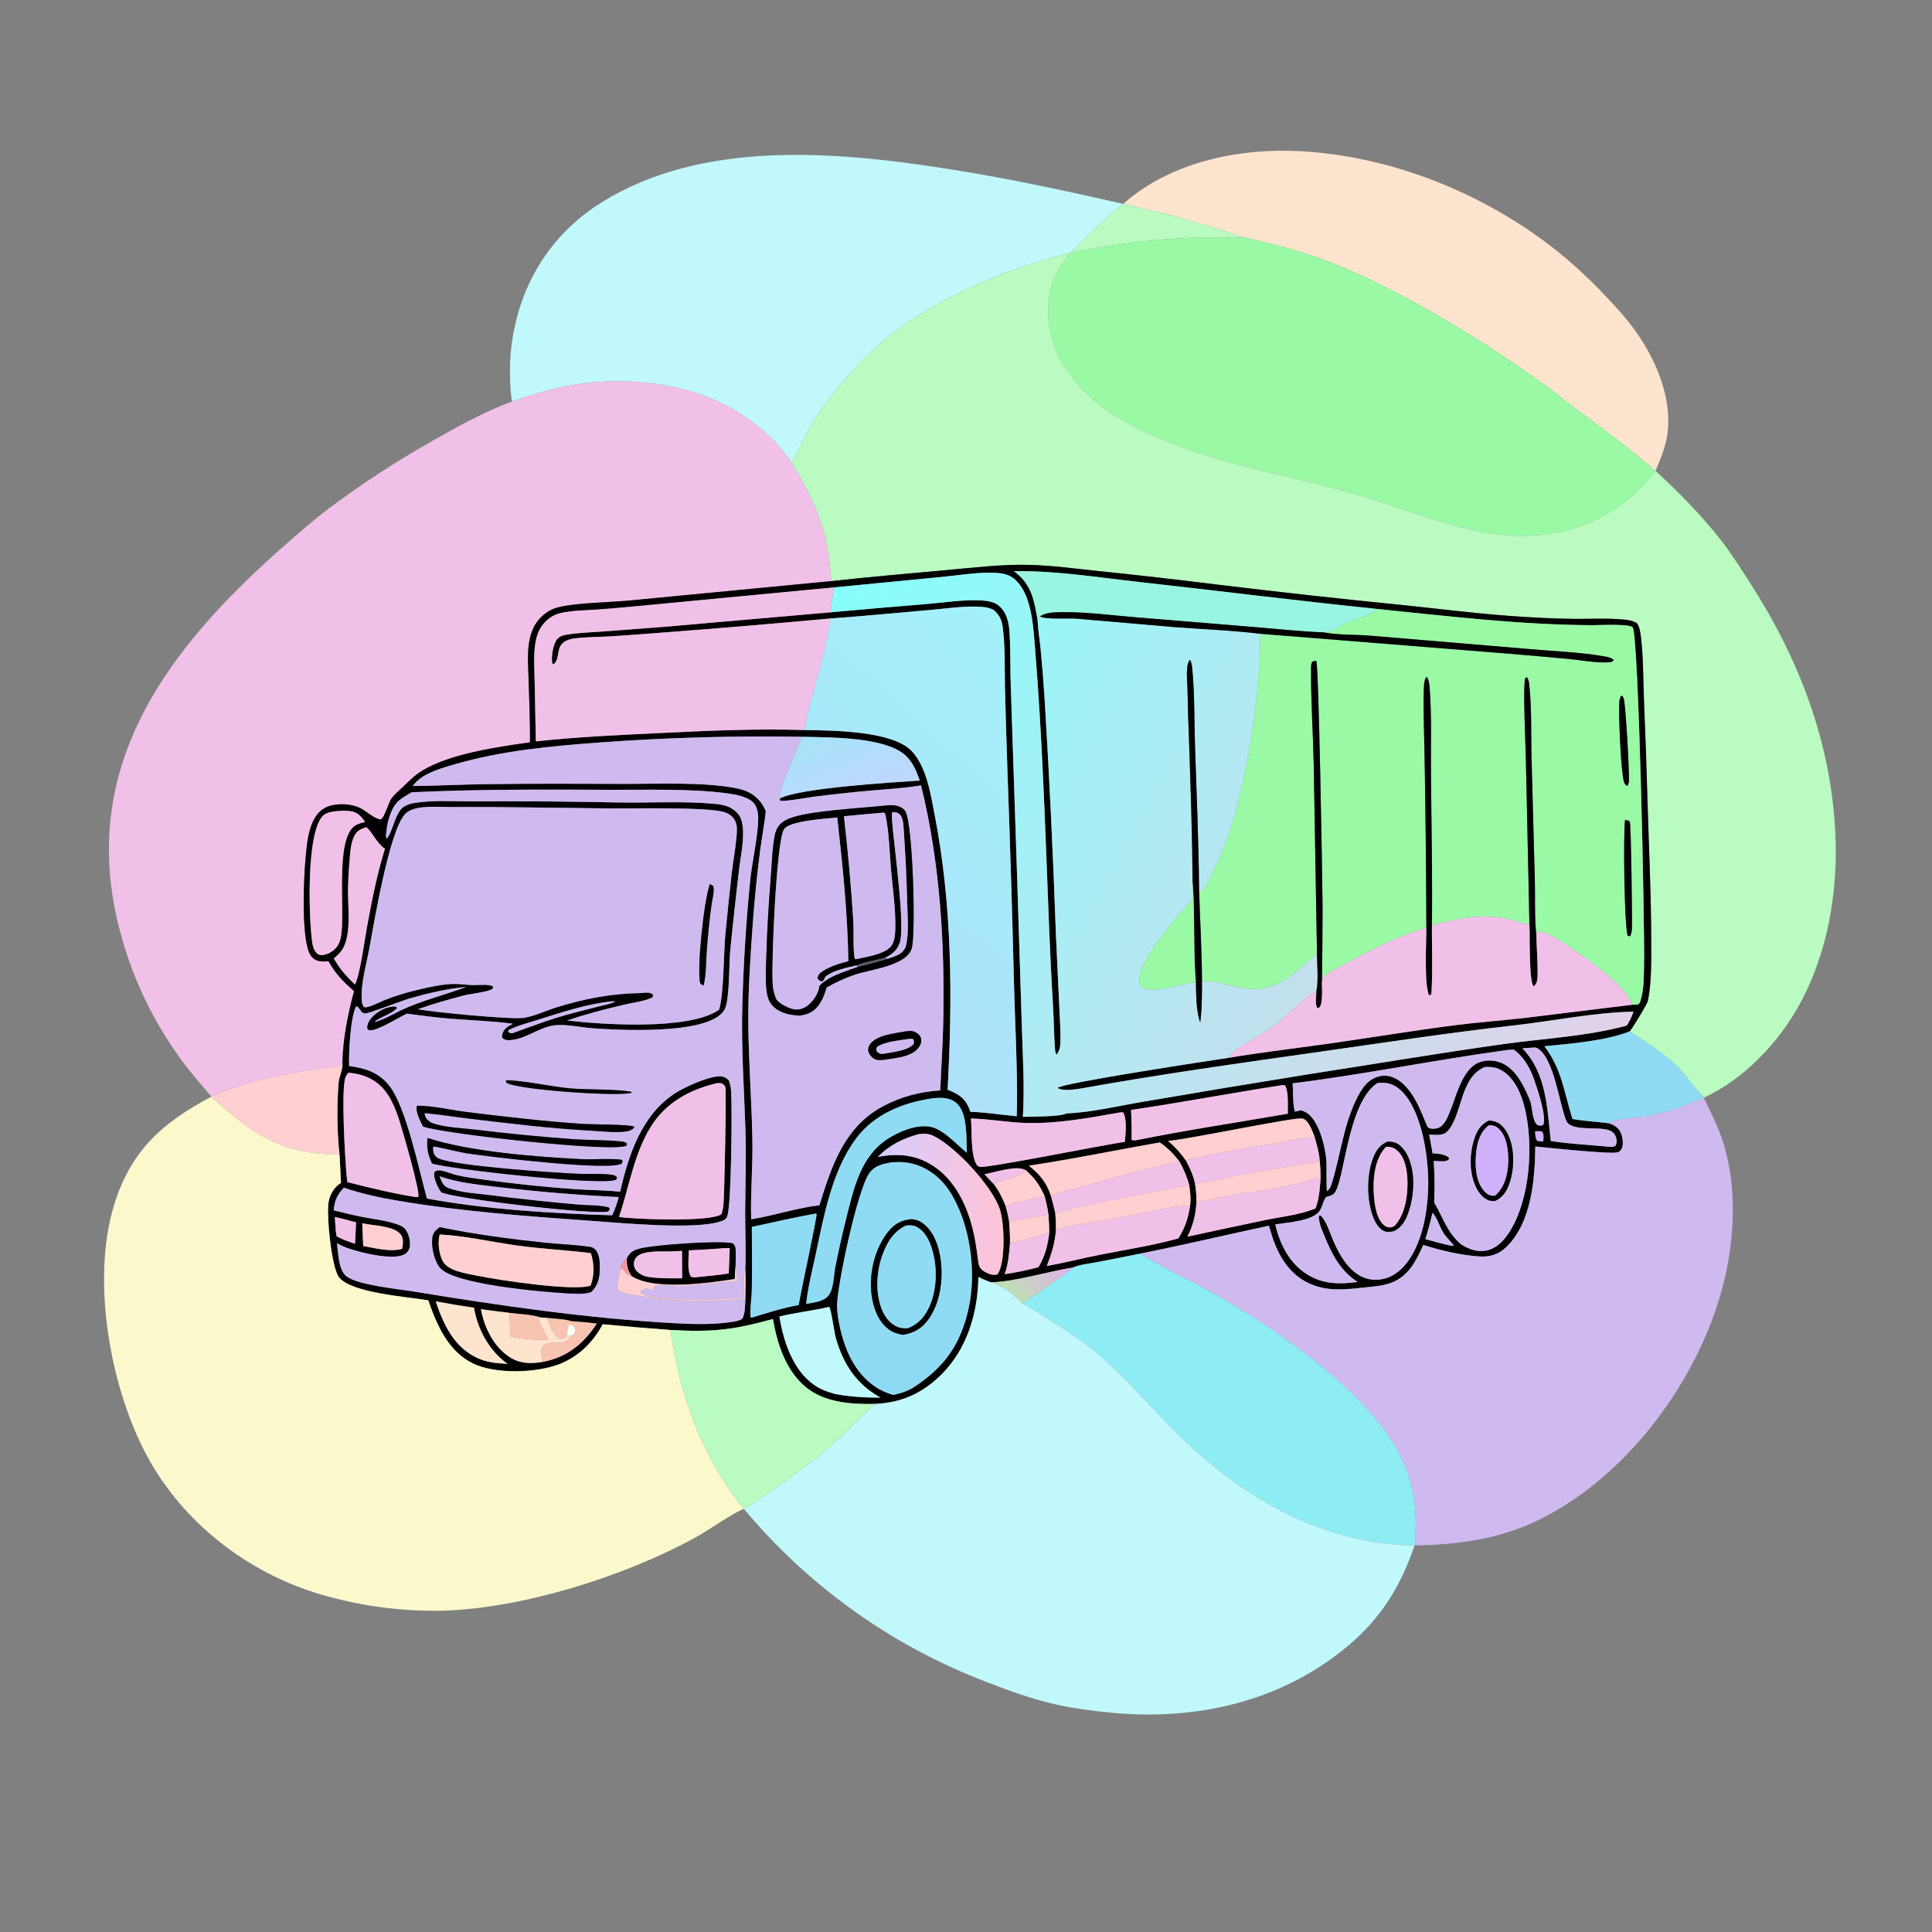 <svg width="1024" height="1024" viewBox="0 0 1024 1024" fill="none" xmlns="http://www.w3.org/2000/svg">
<rect x="0" y="0" width="1024" height="1024" fill="#808080" stroke="none"/>
<path d="M595.438 107.981C620.67 85.605 657.376 78.234 690.203 80.177C738.452 83.032 787.121 102.757 824.919 132.768C837.458 142.723 849.077 154.37 859.646 166.392C873.535 182.188 885.429 204.823 884.128 226.385C883.61 234.977 880.761 241.735 877.477 249.559L877.221 249.45C863.08 237.017 848.119 226.15 833.003 215.008C828.047 211.354 823.361 207.326 818.365 203.727C786.211 180.571 743.159 154.073 706.378 139.472C691.472 133.555 675.552 129.52 659.953 125.874C655.483 124.896 650.936 123.024 646.557 121.661C638.437 119.181 630.294 116.774 622.13 114.441C613.33 111.921 604.134 110.664 595.438 107.981Z" fill="#FDE4CF"/>
<path d="M271.279 212.872C269.585 198.936 269.922 185.738 273.056 171.991C279.281 144.685 295.017 122.149 318.781 107.307C371.877 74.147 442.085 80.126 501.026 89.301C532.684 94.229 563.919 100.848 595.127 108.049C591.16 111.801 586.868 115.185 582.847 118.879C577.615 123.685 572.632 128.787 567.615 133.816L566.523 134.301C546.987 138.958 528.016 145.724 509.942 154.481C484.236 166.957 465.21 180.168 446.792 202.288C441.161 209.051 435.705 216.017 431.101 223.53C426.779 230.584 423.028 238.137 419.694 245.705C412.136 232.824 396.016 220.328 382.701 213.823C358.096 201.802 326.627 199.521 299.887 204.677C290.085 206.566 280.712 209.673 271.279 212.872Z" fill="#C0F8FB"/>
<path d="M595.127 108.047L595.437 107.98C604.134 110.663 613.329 111.92 622.129 114.44C630.293 116.773 638.436 119.18 646.556 121.66C650.935 123.023 655.483 124.895 659.953 125.873C649.255 126.31 638.528 125.69 627.836 126.163C607.709 127.052 587.409 130.174 567.615 133.814C572.632 128.785 577.615 123.683 582.847 118.877C586.868 115.183 591.16 111.799 595.127 108.047Z" fill="#B9FBC0"/>
<path d="M567.614 133.816C587.408 130.176 607.708 127.054 627.835 126.165C638.527 125.692 649.254 126.312 659.952 125.875C675.551 129.521 691.471 133.556 706.377 139.473C743.158 154.074 786.21 180.572 818.364 203.728C823.36 207.327 828.046 211.355 833.002 215.009C848.118 226.151 863.079 237.018 877.22 249.451C866.881 264.306 850.024 275.528 832.73 280.392C819.809 284.03 806.272 284.944 792.979 283.078C767.183 279.677 744.27 269.359 719.53 262.243C677.701 250.213 633.258 244.584 594.873 222.647C578.25 213.147 562.517 197.847 557.414 178.9C554.675 168.729 554.613 156.068 559.269 146.439C561.328 142.182 564.156 138.382 566.522 134.301L567.614 133.816Z" fill="#9AF9A5"/>
<path d="M419.693 245.705C423.027 238.137 426.778 230.584 431.1 223.53C435.704 216.017 441.16 209.051 446.791 202.288C465.209 180.168 484.235 166.957 509.941 154.481C528.015 145.724 546.986 138.958 566.522 134.301C564.156 138.382 561.328 142.182 559.269 146.439C554.613 156.068 554.675 168.729 557.414 178.9C562.517 197.847 578.25 213.147 594.873 222.647C633.258 244.584 677.701 250.213 719.53 262.243C744.27 269.359 767.183 279.677 792.979 283.078C806.272 284.944 819.809 284.03 832.73 280.392C850.024 275.528 866.881 264.306 877.22 249.451L877.475 249.56C889.635 260.678 901.531 272.88 911.773 285.818C917.397 292.922 922.115 300.51 927.032 308.098C953.408 348.809 970.644 393.448 972.798 442.329C974.581 482.801 964.518 525.936 936.579 556.484C926.732 567.25 916.449 575.325 903.327 581.72C901.142 580.501 892.08 568.085 888.887 565.093C881.252 557.938 872.482 552.364 863.771 546.649C865.317 544.795 873.094 532.209 873.472 530.239C875.546 519.439 875.159 507.375 875.145 496.407C875.116 473.313 873.959 450.22 873.286 427.138C872.773 408.258 872.113 389.382 871.305 370.511C870.902 359.525 871.027 348.106 869.668 337.216C869.366 334.791 868.979 332.359 867.602 330.294C865.542 329.029 863.262 328.642 860.877 328.407C852.226 327.556 843.087 328.096 834.38 328.014C822.749 327.904 811.22 327.268 799.627 326.407C781.029 325.027 762.63 322.681 744.09 320.762C710.66 317.443 677.268 313.755 643.92 309.696C623.231 307.11 602.514 304.754 581.772 302.628C569.673 301.368 557.35 299.669 545.185 299.396C530.413 299.064 515.502 300.924 500.805 302.244C480.726 304.048 460.582 305.809 440.543 308.007C440.015 303.471 439.864 298.92 439.192 294.388C436.511 276.327 429.29 260.999 419.693 245.705Z" fill="#B9FBC0"/>
<path d="M271.279 212.873C280.712 209.674 290.085 206.567 299.887 204.678C326.627 199.522 358.096 201.803 382.701 213.824C396.016 220.329 412.136 232.825 419.694 245.706C429.291 261 436.512 276.328 439.193 294.389C439.865 298.921 440.016 303.472 440.544 308.008L333.878 318.261C322.798 319.349 305.026 319.409 295.266 322.053C291.265 323.137 287.752 325.735 285.148 328.92C282.469 332.195 281.02 336.623 280.386 340.765C279.408 347.148 279.997 353.915 280.175 360.351C280.478 371.36 281.019 382.432 280.92 393.443C263.738 395.917 238.377 399.465 223.549 408.614C219.715 410.979 216.583 414.208 213.333 417.29C211.462 419.064 209.239 420.925 207.682 422.972C205.721 425.548 204.13 433.126 201.67 434.417C197.724 433.512 194.683 430.311 191.165 428.442C185.941 425.666 176.706 425.419 171.619 428.558C166.619 431.644 164.605 437.665 163.436 443.121C161.187 453.616 158.738 497.726 164.708 506.437C165.866 508.139 167.707 509.252 169.752 509.486C171.177 509.656 172.681 509.583 174.106 509.462C177.783 516.044 181.985 520.374 187.665 525.3C184.352 537.753 181.858 550.078 181.489 563.015L180.604 564.721C157.513 568.087 133.41 571.52 111.943 581.147C107.193 575.403 102.225 569.905 97.732 563.944C85.909 548.261 75.846 529.9 69.19 511.415C53.466 467.739 53.095 425.835 73.236 383.358C90.41 347.137 120.212 316.092 149.942 289.896C157.885 282.897 165.856 275.853 174.305 269.465C191.615 256.551 209.715 244.73 228.497 234.07C241.405 226.67 257.298 217.872 271.279 212.873Z" fill="#F1C0E8"/>
<path d="M280.92 393.44C281.019 382.429 280.478 371.357 280.175 360.348C279.997 353.912 279.408 347.145 280.386 340.762C281.02 336.62 282.469 332.192 285.148 328.917C287.752 325.732 291.265 323.134 295.266 322.05C305.026 319.406 322.798 319.346 333.878 318.258L440.544 308.005C460.583 305.807 480.727 304.046 500.806 302.242C515.503 300.922 530.414 299.062 545.186 299.394C557.351 299.667 569.674 301.366 581.773 302.626C602.515 304.752 623.232 307.108 643.921 309.694C677.269 313.753 710.661 317.441 744.091 320.76C762.631 322.679 781.03 325.025 799.628 326.405C811.221 327.266 822.75 327.902 834.381 328.012C843.088 328.094 852.227 327.554 860.878 328.405C863.263 328.64 865.543 329.027 867.603 330.292C868.98 332.357 869.367 334.789 869.669 337.214C871.028 348.104 870.903 359.523 871.306 370.509C872.114 389.38 872.774 408.256 873.287 427.136C873.96 450.218 875.117 473.311 875.146 496.405C875.16 507.373 875.547 519.437 873.473 530.237C873.095 532.207 865.318 544.793 863.772 546.647C851.257 551.669 831.948 553.241 818.577 554.541C827.942 566.896 828.946 578.908 833.44 593.092C839.925 594.252 846.432 594.49 852.935 595.387C855.603 596.418 857.702 597.501 858.974 600.196C859.98 602.325 860.6 606.126 859.721 608.379C859.254 609.576 858.622 610.348 857.384 610.763C854.013 611.893 819.607 608.249 813.729 607.669C813.551 625.149 811.711 648.397 798.079 661.227C794.294 664.789 789.775 666.246 784.634 665.97C775.012 665.455 763.553 662.788 754.366 659.86C750.525 668.313 746.62 676.422 737.292 679.938C732.987 681.56 728.274 681.853 723.74 682.332C713.171 683.448 703.456 684.776 693.526 680.064C683.998 675.544 678.256 666.699 674.841 657.008C673.989 654.591 673.296 652.107 672.59 649.645C649.981 654.488 627.404 659.837 604.738 664.362C596.917 665.955 589.085 667.496 581.243 668.984C577.494 669.716 572.146 670.276 568.669 671.805C556.175 673.709 536.655 679.68 524.961 679.603C522.805 678.758 520.59 677.891 518.557 676.78C518.318 695.9 512.479 715.368 498.512 728.977C488.634 738.602 477.71 743.429 463.968 744.091C452.424 744.374 438.837 743.572 429.067 736.684C417.083 728.236 412.007 712.906 409.679 699.092C388.192 704.971 377.722 706.122 355.326 704.905C343.356 704.033 331.396 703.02 319.449 701.866C314.221 711.737 306.141 719.559 295.509 723.371C283.346 727.731 262.364 728.367 250.567 722.589C237.543 716.209 231.457 702.176 227.016 689.197C215.886 687.285 186.108 685.364 179.636 676.904C175.658 671.706 172.93 643.791 174.186 636.99C174.975 632.716 177.141 629.316 180.741 626.896C180.453 621.941 180.195 616.984 179.966 612.027C178.6 599.85 178.522 586.363 179.443 574.156C179.735 570.281 181.909 566.922 181.489 563.012C181.858 550.075 184.352 537.75 187.665 525.297C181.985 520.371 177.783 516.041 174.106 509.459C172.681 509.58 171.177 509.653 169.752 509.483C167.707 509.249 165.866 508.136 164.708 506.434C158.738 497.723 161.187 453.613 163.436 443.118C164.605 437.662 166.619 431.641 171.619 428.555C176.706 425.416 185.941 425.663 191.165 428.439C194.683 430.308 197.724 433.509 201.67 434.414C204.13 433.123 205.721 425.545 207.682 422.969C209.239 420.922 211.462 419.061 213.333 417.287C216.583 414.205 219.715 410.976 223.549 408.611C238.377 399.462 263.738 395.914 280.92 393.44ZM441.79 311.353L338.142 321.224C330.755 321.952 323.359 322.585 315.956 323.125C309.778 323.546 303.354 323.552 297.294 324.899C293.633 325.713 290.609 327.671 288.172 330.51C285.779 333.298 284.509 336.646 283.86 340.231C282.646 346.941 283.263 354.289 283.384 361.081L284.002 392.946C306.089 390.539 328.315 389.543 350.5 388.488C375.687 387.29 400.957 386.104 426.175 386.944C426.717 386.941 427.259 386.943 427.801 386.951C441.902 387.216 473.369 387.421 483.315 398.187C491.207 406.731 493.242 420.855 495.39 431.886C504.755 479.967 504.869 528.856 502.254 577.58C503.679 578.15 505.163 578.762 506.514 579.493C510.647 581.729 512.992 584.828 514.272 589.299C522.448 589.51 530.742 590.919 538.911 591.636C539.052 587.021 539.101 582.405 539.058 577.788C538.931 559.599 537.996 541.429 537.486 523.249C536.57 485.901 535.427 448.559 534.057 411.226C533.505 395.46 533.033 379.692 532.641 363.922C532.429 353.516 532.832 342.329 531.4 332.035C530.948 328.785 529.756 326.095 527.298 323.851C525.069 321.817 520.493 321.6 517.57 321.526C509.379 321.316 500.713 322.633 492.545 323.336C475.079 324.84 457.606 326.553 440.123 327.811C411.278 330.465 382.412 332.894 353.529 335.097C343.509 335.819 333.478 336.69 323.451 337.283C317.246 337.651 310.775 337.594 304.617 338.361C303.06 338.555 301.569 338.891 300.15 339.58C294 342.564 297.436 348.859 293.325 352.199C292.697 351.581 292.631 351.33 292.552 350.458C292.259 347.229 293.236 341.236 295.322 338.749C296.722 337.082 298.426 336.695 300.48 336.355C306.581 335.345 312.957 335.178 319.129 334.725L351.627 332.263L440.279 324.524C457.38 322.964 474.488 321.491 491.604 320.105C500.796 319.337 510.783 317.717 519.992 318.225C523.138 318.399 526.844 318.907 529.346 320.963C533.554 324.421 534.693 329.756 535.046 334.93C535.698 344.464 535.36 354.079 535.733 363.633L539.11 465.295L541.561 542.979C542.038 559.245 543.154 575.695 542.143 591.948C546.603 591.797 561.854 591.977 565.363 590.126C578.983 589.561 593.171 586.05 606.622 583.805C635.498 578.861 664.398 574.06 693.321 569.405C727.59 564.095 761.88 558.322 796.206 553.471C818.415 550.332 840.347 549.449 862.162 543.609C863.823 541.208 864.807 538.928 865.799 536.209C844.54 536.622 823.578 541.118 802.5 543.48C768.36 547.304 734.553 552.497 700.553 557.319C657.804 563.383 615.096 569.317 572.596 576.982C569.477 577.399 563.158 578.515 560.533 576.568C563.313 573.979 641.293 562.139 650.947 560.704C668.6 557.723 686.331 555.699 704.045 553.177C726.271 550.012 748.451 546.329 770.712 543.439C782.867 541.861 795.11 540.991 807.29 539.615L865.225 532.529L868.036 532.457C869.158 531.754 869.141 531.49 869.536 530.258C871.334 524.639 871.262 517.637 871.387 511.776C871.811 491.987 868.577 337.515 865.39 332.555C864.061 330.487 847.34 331.369 844.452 331.358C805.617 331.209 767.745 326.602 729.191 322.677C687.547 318.414 646.076 313.17 604.485 308.552C582.431 306.103 559.509 302.362 537.316 302.722C545.648 308.613 547.83 316.345 549.466 325.901C549.658 327.023 549.834 328.147 549.995 329.274C550.153 333.856 551.013 338.606 551.467 343.184C552.346 352.217 553.078 361.263 553.662 370.319C556.179 411.444 558.158 452.6 559.597 493.777L561.526 535.346C561.751 541.413 562.361 547.895 561.942 553.921C561.805 555.891 561.171 557.408 560.008 558.992C559.148 557.874 559.2 556.004 559.092 554.601C558.616 548.422 558.616 542.209 558.28 536.024C557.188 517.727 556.31 499.418 555.649 481.101C553.867 435.079 552.293 388.773 548.534 342.867C547.62 331.709 546.804 314.282 537.337 306.609C534.532 304.335 530.86 303.774 527.341 303.595C518.453 303.142 508.586 304.904 499.687 305.73L441.79 311.353ZM424.982 390.513C389.346 389.915 353.7 390.913 318.154 393.505C292.251 395.405 266.288 397.793 241.237 405.024C234.735 406.901 225.659 409.424 220.707 414.329C220 415.03 219.364 415.807 218.738 416.581C231.983 416.476 245.2 415.773 258.438 415.592C283.024 415.255 307.647 415.425 332.237 415.465C349.83 415.493 373.081 414.446 390.053 417.734C394.351 418.566 398.239 420.054 401.415 423.169C403.463 425.179 404.781 427.32 405.906 429.933C405.123 437.097 403.754 444.172 402.818 451.316C401.176 464.124 399.89 476.976 398.964 489.857C397.736 507.248 396.484 525.001 396.624 542.433C396.791 563.149 398.428 583.845 398.793 604.558C399.038 618.459 397.73 632.385 398.123 646.257C410.108 644.305 422.656 640.146 434.328 638.807C440.818 617.791 447.54 597.19 468.214 586.224C477.601 581.244 487.769 578.587 498.351 577.949C498.836 566.078 499.678 554.256 499.927 542.37C500.807 500.357 498.296 457.178 488.161 416.27C479.516 417.752 470.648 418.224 461.916 418.988C451.777 419.88 441.657 420.971 431.561 422.261C428.634 422.625 415.488 424.998 413.504 424.411C413.266 423.493 413.258 423.922 413.434 423.127C424.243 417.644 472.506 414.702 487.509 413.71C485.892 409.083 484.149 404.745 480.703 401.13C470.433 390.357 439.448 390.86 424.982 390.513ZM210.545 534.131C210.335 534.355 210.131 534.584 209.915 534.802C207.205 537.536 202.103 538.865 198.828 541.267L198.96 541.61C203.65 540.225 207.898 537.837 212.216 535.587C223.402 530.342 235.542 527.37 247.127 523.112C237.092 523.948 226.58 526.511 216.883 529.249C213.877 530.098 195.373 537.25 193.643 537.15C193.065 537.117 192.528 536.837 191.97 536.681C191.02 535.702 190.046 533.501 188.814 533.312C185.781 538.526 184.715 558.667 185.051 564.994C193.778 566.193 201.118 568.485 206.691 575.919C215.376 587.504 222.053 619.805 226.284 635.266C257.724 641.01 292.433 643.144 324.469 644.128C325.924 640.973 327.056 637.839 327.923 634.471C306.246 633.415 284.613 631.613 263.06 629.067C253.079 627.83 242.516 626.84 232.997 623.467C234.062 626.058 234.717 628.521 237.572 629.624C243.984 632.101 252.465 632.491 259.28 633.356C275.094 635.373 290.947 637.07 306.829 638.445C311.062 638.817 319.476 638.599 323.046 640.105C323.22 641.376 323.081 641.163 322.367 642.113C315.2 644.102 240.923 635.393 233.932 631.993C232.134 629.916 230.008 624.947 230.068 622.131C230.085 621.334 230.484 621.12 230.966 620.549C232.022 620.258 232.817 620.24 233.878 620.43C236.738 620.942 239.441 622.212 242.285 622.882C246.884 623.966 251.7 624.529 256.383 625.205C272.235 627.404 288.156 629.082 304.118 630.236C312.278 630.804 320.583 630.806 328.708 631.621C333.126 612.043 340.239 590.688 357.958 579.341C362.666 576.327 377.293 569.451 382.835 570.587C384.382 570.905 385.251 571.59 386.338 572.688C387.137 574.809 387.443 576.902 387.56 579.155C388.021 588.004 387.709 638.947 385.425 644.76C384.817 646.305 383.658 646.767 382.165 647.302C369.127 651.966 329.151 648.2 314.245 647.135C279.668 644.665 245.107 642.181 210.881 636.405C201.395 634.804 191.38 632.661 182.285 629.507C178.556 633.359 177.449 636.254 176.83 641.492C181.968 642.752 187.107 644.041 192.302 645.052C198.606 646.279 205.609 646.929 211.569 649.305C213.203 649.957 214.41 650.709 215.344 652.224C216.796 654.578 217.782 658.522 217.1 661.266C216.711 662.844 215.655 664.175 214.205 664.91C207.9 668.156 190.483 663.828 183.899 661.409C182.076 660.739 180.248 659.895 178.59 658.888C179.225 663.855 179.398 673.185 183.604 676.456C189.6 681.118 210.803 683.144 219.03 684.491C264.878 691.994 311.279 698.79 357.702 701.339C367.853 701.896 378.629 702.162 388.67 700.524C390.389 700.243 391.951 699.932 393.433 698.973C395.039 696.005 394.862 691.866 395.046 688.545C395.142 683.131 395.275 677.728 395.026 672.316C395.458 662.34 394.91 652.214 394.959 642.217C395.031 627.507 395.587 612.792 395.081 598.087C394.33 576.241 392.789 554.385 393.46 532.515C394.07 510.369 395.471 488.252 397.658 466.207C398.637 456.896 402.039 441.731 401.858 433.137C401.797 430.234 401.088 426.963 398.825 424.943C395.744 422.193 389.53 421.023 385.488 420.487C365.951 417.897 342.761 418.704 322.9 418.612C288.07 418.45 252.945 418.284 218.148 419.935C215.892 421.31 213.433 422.643 211.416 424.356C207.23 427.912 205.226 435.737 204.757 441.093C204.659 442.211 204.329 443.574 205.06 444.456C208.244 440.057 208.87 433.972 212.137 429.423C213.79 427.12 216.91 426.023 219.6 425.586C229.788 423.934 241.276 424.81 251.62 424.74C276.977 424.599 302.336 424.793 327.688 425.319C344.261 425.629 361.423 424.515 377.902 425.977C381.871 426.329 385.512 426.758 388.83 429.182C392.121 431.586 393.197 434.151 393.656 438.141C394.513 445.603 392.511 453.899 391.659 461.326C390.036 475.07 388.534 488.828 387.152 502.599C386.299 511.788 386.735 521.415 385.378 530.476C385.044 532.705 384.488 534.857 382.994 536.605C373 548.305 328.992 546.101 313.784 544.99C307.626 544.54 300.454 542.821 294.394 543.383C285.846 544.177 278.273 551.194 269.679 551.326C268.125 551.35 267.238 551.101 266.132 550.022C266.041 549.466 265.986 549.354 266.095 548.716C266.618 545.664 268.693 544.287 271.183 542.962L271.863 542.606C260.864 541.171 249.654 540.803 238.593 539.923C230.902 539.311 223.315 538.272 215.669 537.264C211.573 539.116 199.627 546.707 195.811 546.069C194.977 545.93 194.985 545.569 194.561 544.924C194.61 543.084 195.15 541.751 196.252 540.264C198.719 536.936 203.301 534.129 207.427 533.602C208.922 533.411 209.387 533.193 210.545 534.131ZM696.765 602.483C695.569 599.652 693.747 593.752 690.371 592.836C686.745 591.853 629.429 603.958 619.096 604.718C622.779 607.806 625.83 611.177 628.552 615.142C630.756 619.16 632.429 622.944 633.405 627.44C633.953 630.77 634.192 634.039 634.153 637.417C633.676 644.079 632.351 649.495 629.35 655.473C643.136 652.449 656.938 649.501 670.756 646.63C679.503 644.849 689.022 643.891 697.276 640.46C698.943 636.134 699.367 631.998 699.723 627.422C700.221 622.623 699.729 617.667 699.26 612.883C698.665 609.332 697.759 605.942 696.765 602.483ZM625.079 615.548C621.978 611.546 618.901 608.377 614.712 605.511C591.603 609.555 568.474 614.376 545.29 617.827C551.082 622.298 554.743 626.853 557.05 633.947C557.86 636.933 558.614 639.934 559.312 642.949C559.539 645.962 559.799 648.937 559.631 651.96C559.212 658.624 557.256 664.806 554.828 670.979C564.351 669.324 573.788 666.855 583.284 664.991C596.974 662.304 611.057 660.118 624.512 656.407C628.181 650.642 629.789 645.712 630.779 638.955C631.32 635.326 630.765 631.56 630.313 627.952C629.019 623.552 627.348 619.535 625.079 615.548ZM543.557 620.145C538.398 617.415 527.6 621.435 521.732 622.352L526.78 627.643C529.53 631.378 531.44 635.084 533.058 639.424C533.806 642.095 534.419 644.681 534.838 647.425C535.132 651.234 535.387 654.986 535.31 658.807C534.856 664.547 534.443 669.868 532.498 675.335C538.543 674.461 544.53 673.225 550.426 671.632C553.926 665.729 555.419 659.941 556.141 653.168C556.115 650.035 555.92 646.927 555.713 643.802C555.35 640.572 554.51 637.409 553.782 634.245C551.215 628.366 548.469 624.33 543.557 620.145ZM269.904 695.812C264.909 695.177 259.881 694.635 254.905 693.876C256.591 703.242 261.425 713.293 269.453 718.847C275.271 722.871 281.11 722.936 287.787 721.799C287.972 721.767 288.157 721.739 288.34 721.702C300.793 719.186 309.469 712.046 316.302 701.549C311.874 700.908 307.366 700.64 302.908 700.253C299.096 699.041 293.875 699.024 289.836 698.513L286.383 698.244C282.016 696.749 274.663 696.488 269.904 695.812ZM238.38 427.749C231.996 427.782 219.788 426.445 214.883 431.281C206.394 439.65 198.138 489.753 195.774 502.55C194.215 510.992 191.364 520.569 191.684 529.138C191.746 530.794 191.86 532.488 192.974 533.793C194.003 533.967 194.71 533.794 195.689 533.488C198.604 532.577 201.31 531.096 204.138 529.957C209.785 527.682 215.8 525.943 221.722 524.548C227.82 523.112 234.608 521.562 240.876 521.502C244.102 521.471 247.327 522.071 250.589 522.107C253.592 522.14 258.6 521.522 261.246 522.735C261.267 523.383 261.483 523.719 260.918 524.177C259.068 525.677 249.248 526.769 246.371 527.502C238.033 529.626 229.635 532.066 221.516 534.908C228.963 536.398 271.434 540.564 277.891 539.444C283.671 538.441 289.285 535.673 294.887 533.935C309.146 529.51 323.96 526.526 338.942 526.392C341.096 526.219 343.44 525.729 345.463 526.625L346.285 527.621C345.846 528.673 345.855 528.666 344.855 529.086C340.562 530.888 334.917 531.503 330.327 532.613C320.524 534.984 310.148 537.566 300.641 540.896C319.509 543.085 365.387 546.167 381.097 535.204C383.667 527.392 383.526 505.01 384.461 495.234C385.51 484.191 386.659 473.158 387.909 462.136C388.7 455.65 389.935 449.155 390.436 442.642C390.621 440.237 390.771 437.537 389.747 435.29C388.655 432.895 386.504 431.336 384.058 430.51C375.449 427.601 334.849 428.604 323.428 428.492C295.062 428.213 266.755 427.607 238.38 427.749ZM181.984 429.698C178.45 429.992 173.369 429.836 170.824 432.735C162.499 442.22 163.693 483.942 165.191 497.101C165.502 499.83 165.862 503.648 168.21 505.435C169.368 506.316 170.496 506.357 171.85 506.046C172.819 505.823 173.729 505.475 174.647 505.102C178.13 502.914 179.68 501.13 180.583 497.052C183.315 484.72 177.134 444.951 188.187 437.59C189.707 436.578 191.791 436.092 193.535 435.592C191.323 432.658 189.556 430.413 185.651 429.931C184.442 429.783 183.202 429.685 181.984 429.698ZM194.023 438.444C190.828 439.595 189.055 440.293 187.602 443.472C185.91 447.174 185.687 451.267 185.346 455.262C184.876 460.462 184.582 465.676 184.465 470.895C184.316 480.022 186.062 492.423 182.652 500.896C181.414 503.972 179.461 505.889 176.937 507.965C179.959 513.393 183.615 517.594 188.177 521.792C190.899 516.318 193.248 498.162 194.507 491.37C197.098 477.388 199.769 463.417 204.045 449.832C199.778 447.319 196.535 439.568 194.023 438.444ZM324.436 530.718C311.164 532.082 298.769 536.233 286.12 540.202C280.71 541.9 274.893 543.358 269.784 545.828L269.267 546.578C269.991 547.559 270.115 547.471 271.294 547.618C271.4 547.631 271.507 547.615 271.613 547.614C279.297 544.913 286.946 541.929 294.715 539.498C302.187 537.159 309.885 535.408 317.452 533.395C318.923 533.004 325.374 531.747 326.028 530.742L324.436 530.718ZM813.297 555.201L806.89 555.602C819.857 569.109 819.93 587.324 821.964 604.767C832.158 606.322 842.607 606.843 852.879 607.777C854.442 607.906 854.839 608.069 856.249 607.292C857.022 605.781 857.023 604.485 856.541 602.876C856.058 601.263 855.031 600.062 853.524 599.324C847.994 596.616 832.694 600.179 830.127 593.965C826.493 585.163 823.603 560.576 814.868 555.622C814.323 555.313 813.9 555.203 813.297 555.201ZM797.769 556.674C760.132 561.858 722.83 569.489 685.101 574.195C685.492 578.878 685.073 584.698 686.314 589.176C687.363 589.038 688.284 588.778 689.29 588.453C692.619 589.164 694.95 591.424 696.751 594.248C700.236 599.716 702.194 607.87 702.959 614.271C703.277 616.927 702.88 630.64 703.361 631.335C704.571 630.293 705.197 629.384 705.686 627.844C710.429 612.883 711.818 597.414 718.724 583.01C721.43 577.679 724.235 572.504 730.389 570.637C733.829 569.593 737.172 570.18 740.26 571.949C751.274 578.26 755.247 596.603 757.15 597.758C758.208 598.4 760.278 598.307 761.432 598.071C763.74 597.598 765.36 595.653 766.446 593.691C771.415 584.716 773.693 566.587 784.558 562.869C788.582 561.492 793.522 562.046 797.24 564.066C804.024 567.752 807.979 576.152 810.822 582.975C812.459 586.907 811.705 593.429 814.875 596.319C816.142 596.706 816.646 596.726 817.906 596.305C819.969 591.98 814.726 576.699 812.967 571.742C810.86 565.801 807.573 560.103 802.401 556.356C800.922 556.441 799.209 556.387 797.769 556.674ZM787.058 565.537C781.296 567.898 778.582 572.49 776.288 578.008C773.926 583.692 771.089 597.953 765.569 600.787C763.522 601.838 759.819 601.441 757.512 601.378L759.307 611.272C762.443 611.523 765.164 611.568 767.834 613.427L768.068 614.32C767.02 615.353 766.037 615.531 764.619 615.518C763.041 615.489 761.463 615.435 759.886 615.354C760.421 622.727 760.478 629.96 760.142 637.353L760.436 637.852C765.132 645.978 767.066 653.226 774.453 659.59C778.495 662.112 783.027 663.782 787.84 662.798C793.442 661.654 797.376 657.238 800.271 652.589C811.011 635.343 812.856 607.08 808.235 587.57C806.495 580.224 803.011 571.743 796.352 567.602C793.296 565.702 790.579 565.364 787.058 565.537ZM184.694 568.556C183.924 569.479 183.221 570.302 182.927 571.494C180.88 579.798 182.836 612.615 183.693 622.979C183.802 624.171 183.939 625.361 184.104 626.548C196.14 629.615 208.109 632.515 220.385 634.481L221.705 634.419C222.917 631.917 212.712 596.88 211.18 592.394C208.273 583.881 204.494 575.832 196.04 571.565C192.507 569.782 188.625 568.883 184.694 568.556ZM380.188 574.082C365.758 577.374 353.065 584.237 345.052 597.005C336.074 611.31 333.435 629.213 328.074 645.031C330.064 645.233 332.071 645.501 334.07 645.578C341.933 646.27 376.741 647.561 382.339 643.568C383.23 641.393 383.404 639.135 383.558 636.812C383.922 631.328 385.138 577.909 384.434 576.218C383.969 575.103 383.215 574.374 382.011 574.115C381.542 574.014 380.684 574.066 380.188 574.082ZM729.973 574.084C713.712 585.02 712.746 627.457 706.892 632.776C705.917 633.662 704.063 634.072 702.82 634.465C701.1 636.783 700.924 639.828 699.242 642.037C695.265 647.26 682.016 647.966 675.928 648.946C678.365 659.535 683.392 669.566 692.878 675.483C701.272 680.719 710.087 680.752 719.584 679.46C711.078 673.941 706.712 666.292 702.824 657.122C701.416 653.525 698.712 648.261 699.087 644.41L699.94 644.198C703.246 647.607 704.573 652.672 706.403 656.982C710.464 666.547 717.092 678.101 728.825 678.309C734.272 678.405 739.184 676.09 743.01 672.287C754.114 661.249 757.197 640.466 756.997 625.555C756.811 611.588 753.326 588.2 742.632 578.046C739.603 575.17 736.178 573.723 732.002 573.893C731.318 573.921 730.652 574 729.973 574.084ZM679.324 575.184C652.674 579.304 626.166 584.364 599.483 588.295C599.755 593.563 599.848 598.839 599.763 604.113C600.801 604.536 601.103 604.469 602.232 604.333C628.839 598.953 655.823 594.923 682.579 590.282C682.466 586.36 683.108 578.496 681.08 575.255C680.427 575.154 679.978 575.045 679.324 575.184ZM494.192 582.163C478.762 584.353 463.447 590.467 453.837 603.294C440.702 620.824 436.517 645.465 431.981 666.471C430.237 674.547 428.135 682.88 427.278 691.091C431.379 690.327 437.012 689.919 439.538 686.097C441.763 682.732 441.921 676.566 442.538 672.613C444.295 663.569 446.303 654.576 448.561 645.644C452.327 630.436 455.988 613.472 469.792 604.074C475.916 599.905 485.882 595.692 493.337 597.253C500.2 598.689 507.011 606.664 512.476 610.974C512.071 603.582 513.014 590.182 507.101 584.79C503.779 581.761 499.132 581.645 494.888 582.058C494.654 582.081 494.424 582.128 494.192 582.163ZM593.352 589.642C577.246 592.542 559.977 595.696 543.554 595.19C533.878 594.892 524.282 593.009 514.604 592.848C515.26 599.699 514.268 612.281 517.864 617.695C518.322 617.944 518.736 618.303 519.238 618.442C522.71 619.404 585.997 606.512 596.156 605.242C596.643 600.883 597.408 593.61 595.356 589.651C594.534 589.506 594.215 589.502 593.352 589.642ZM813.639 599.631C813.809 601.488 813.648 603.144 814.795 604.661C815.866 604.891 816.845 604.989 817.94 605.029C818.014 603.435 818.398 601.314 817.484 599.96C816.12 599.411 815.062 599.523 813.639 599.631ZM487.063 601.09C478.522 603.384 471.493 606.862 465.219 613.197C476.285 611.16 485.857 611.944 495.348 618.447C508.016 627.125 514.233 642.889 516.839 657.475C517.439 660.818 517.938 664.179 518.334 667.553L518.423 668.191C518.753 670.395 518.979 671.906 520.853 673.322C522.677 674.7 525.676 676.101 528.003 675.59C528.676 675.442 528.682 675.482 529.017 674.932C532.965 668.459 532.384 648.709 530.048 641.273C526.142 628.839 506.323 607.71 494.98 602.154C492.198 600.791 490.098 600.737 487.063 601.09ZM472.296 616.11C467.713 616.944 463.591 617.783 460.735 621.853C454.478 630.77 444.259 679.053 443.707 690.784C443.531 694.522 444.086 698.166 444.826 701.82C447.487 714.95 452.83 727.791 464.475 735.353C467.293 737.183 470.225 738.397 473.447 739.337C477.144 738.511 480.369 737.578 483.687 735.664C500.396 724.969 509.274 712.589 513.469 693.081C517.664 673.568 514.183 647.999 503.147 631.133C498.322 623.761 490.957 618.29 482.262 616.484C478.935 615.792 475.663 615.821 472.296 616.11ZM432.539 643.175C421.15 645.185 409.81 647.882 398.491 650.28C398.515 661.354 398.677 672.461 398.48 683.532C398.396 688.221 397.417 693.545 397.837 698.133L398.194 698.44C406.508 695.917 414.771 693.233 423.335 691.678C424.272 685.385 433.034 645.664 432.797 643.453L432.539 643.175ZM759.263 642.853C758.139 647.547 756.929 652.153 755.47 656.759C759.757 657.918 764.042 659.175 768.389 660.085L770.234 660.378L770.503 660.031L766.056 654.888C763.195 651.601 762.205 645.705 759.263 642.853ZM177.483 645.01C177.731 648.366 177.772 651.928 178.388 655.228C181.527 657.023 184.756 658.081 188.175 659.206L188.727 647.868C184.993 646.866 181.265 645.815 177.483 645.01ZM192.006 648.337L192.499 660.396C198.674 661.529 206.945 663.731 213.131 661.893C213.564 659.359 214.079 656.503 212.391 654.292C208.781 649.564 197.589 649.688 192.006 648.337ZM230.94 689.753C234.999 701.847 240.492 713.794 252.637 719.602C257.933 722.134 263.254 722.585 269.036 722.857C259.807 716.474 253.51 705.283 251.453 694.339C251.378 693.939 251.319 693.535 251.258 693.133C244.465 692.132 237.691 691.006 230.94 689.753ZM439.506 692.665C430.768 694.741 421.806 695.618 413.101 697.792C415.228 710.759 420.084 725.906 431.313 733.897C434.793 736.374 438.507 737.69 442.563 738.82C450.54 740.356 458.557 740.789 466.667 740.767C453.881 733.621 446.867 722.947 442.941 708.955C442.23 706.419 440.529 693.839 439.506 692.665Z" fill="black"/>
<path d="M537.316 302.723C559.509 302.363 582.431 306.104 604.485 308.553C646.076 313.171 687.547 318.415 729.191 322.678C728.71 323.547 728.578 324.139 727.703 324.653C723.89 326.888 718.819 328.054 714.701 329.869C711.387 331.331 707.309 334.206 703.95 335.004C703.192 335.185 702.367 335.158 701.597 335.164C689.826 334.75 677.988 333.428 666.239 332.471L601.439 327.129C588.788 326.085 575.671 324.291 562.977 324.461C558.975 324.514 554.64 324.476 551.184 326.718L550.643 326.801L549.995 329.275C549.834 328.148 549.658 327.024 549.466 325.902C547.83 316.346 545.648 308.614 537.316 302.723Z" fill="#98F5E1"/>
<path d="M441.79 311.355L499.687 305.732C508.586 304.906 518.453 303.144 527.341 303.597C530.86 303.776 534.532 304.337 537.337 306.611C546.804 314.284 547.62 331.711 548.534 342.869C552.293 388.775 553.867 435.081 555.649 481.103C556.31 499.42 557.188 517.729 558.28 536.026C558.616 542.211 558.616 548.424 559.092 554.603C559.2 556.006 559.148 557.876 560.008 558.994C561.171 557.41 561.805 555.893 561.942 553.923C562.361 547.897 561.751 541.415 561.526 535.348L559.597 493.779C558.158 452.602 556.179 411.446 553.662 370.321C553.078 361.265 552.346 352.219 551.467 343.186C551.013 338.608 550.153 333.858 549.995 329.276L550.643 326.802L551.184 326.719C554.445 328.465 566.041 327.553 570.364 327.883L622.964 332.412C637.916 333.55 653.137 334.092 668.005 335.917C667.926 372.162 659.363 430.164 642.802 462.28C641.421 464.958 639.735 469.662 637.632 471.673C636.937 472.338 636.845 472.192 635.951 472.273L635.547 472.09C635.333 446.751 634.255 421.325 633.396 395.998C632.936 382.47 633.249 368.434 631.975 354.993C631.808 353.231 631.678 351.24 630.707 349.729C629.249 351.38 629.183 354.099 629.096 356.235C628.97 359.345 629.351 362.498 629.411 365.615C629.57 374.802 629.844 383.986 630.233 393.166C631.077 417.849 631.924 442.657 632.103 467.353C631.982 470.426 631.96 473.462 632.046 476.537C624.552 484.769 602.939 509.177 603.869 520.144C603.978 521.43 604.407 522.59 605.492 523.377C611.478 527.723 631.116 519.326 633.858 521.034C634.067 527.891 633.91 535.471 636.139 542.005C637.103 534.637 637.048 527.337 637.072 519.92C645.896 519.858 653.528 523.267 662.142 524.083C677.581 525.547 686.958 514.569 697.704 505.869L698.031 505.609C698.096 511.805 698.886 519.347 697.714 525.413C693.56 526.527 679.98 540.393 675.265 543.958C669.038 548.667 654.885 554.598 650.947 560.706C641.293 562.141 563.313 573.981 560.533 576.57C563.158 578.517 569.477 577.401 572.596 576.984C615.096 569.319 657.804 563.385 700.553 557.321C734.553 552.499 768.36 547.306 802.5 543.482C823.578 541.12 844.54 536.624 865.799 536.211C864.807 538.93 863.823 541.21 862.162 543.611C840.347 549.451 818.415 550.334 796.206 553.473C761.88 558.324 727.59 564.097 693.321 569.407C664.398 574.062 635.498 578.862 606.622 583.806C593.171 586.051 578.983 589.563 565.363 590.128C561.854 591.979 546.603 591.799 542.143 591.95C543.154 575.697 542.038 559.247 541.561 542.981L539.11 465.297L535.733 363.635C535.36 354.081 535.698 344.466 535.046 334.932C534.693 329.758 533.554 324.423 529.346 320.965C526.844 318.909 523.138 318.401 519.992 318.227C510.783 317.719 500.796 319.339 491.604 320.107C474.488 321.493 457.38 322.966 440.279 324.526C440.514 320.147 441.496 315.773 441.79 311.355Z" fill="url(#paint0_linear_2293_66684)"/>
<path d="M284.001 392.948L283.383 361.083C283.262 354.291 282.645 346.943 283.859 340.233C284.508 336.648 285.778 333.3 288.171 330.512C290.608 327.673 293.632 325.715 297.293 324.901C303.353 323.554 309.777 323.548 315.955 323.127C323.358 322.587 330.754 321.954 338.141 321.226L441.789 311.355C441.495 315.773 440.513 320.147 440.278 324.526L351.626 332.265L319.128 334.727C312.956 335.18 306.58 335.347 300.479 336.357C298.425 336.697 296.721 337.084 295.321 338.751C293.235 341.238 292.258 347.231 292.551 350.46C292.63 351.332 292.696 351.583 293.324 352.201C297.435 348.861 293.999 342.566 300.149 339.582C301.568 338.893 303.059 338.557 304.616 338.363C310.774 337.596 317.245 337.653 323.45 337.285C333.477 336.692 343.508 335.821 353.528 335.099C382.411 332.896 411.277 330.467 440.122 327.813C437.486 348.158 430.165 367.005 426.174 386.946C400.956 386.106 375.686 387.292 350.499 388.49C328.314 389.545 306.088 390.541 284.001 392.948Z" fill="#F1C0E8"/>
<path d="M440.124 327.811C457.607 326.553 475.08 324.84 492.546 323.336C500.714 322.633 509.38 321.316 517.571 321.526C520.494 321.6 525.07 321.817 527.299 323.851C529.757 326.095 530.949 328.785 531.401 332.035C532.833 342.329 532.43 353.516 532.642 363.922C533.034 379.692 533.506 395.46 534.058 411.226C535.428 448.559 536.571 485.901 537.487 523.249C537.997 541.429 538.932 559.599 539.059 577.788C539.102 582.405 539.053 587.021 538.912 591.636C530.743 590.919 522.449 589.51 514.273 589.299C512.993 584.828 510.648 581.729 506.515 579.493C505.164 578.762 503.68 578.15 502.255 577.58C504.87 528.856 504.756 479.967 495.391 431.886C493.243 420.855 491.208 406.731 483.316 398.187C473.37 387.421 441.903 387.216 427.802 386.951C427.26 386.943 426.718 386.941 426.176 386.944C430.167 367.003 437.488 348.156 440.124 327.811Z" fill="url(#paint1_linear_2293_66684)"/>
<path d="M729.191 322.68C767.745 326.605 805.617 331.212 844.452 331.361C847.34 331.372 864.061 330.49 865.39 332.558C868.577 337.518 871.811 491.99 871.387 511.779C871.262 517.64 871.334 524.642 869.536 530.261C869.141 531.493 869.158 531.757 868.036 532.46L865.225 532.532C860.134 520.8 840.876 508.058 830.248 500.929C826.875 498.667 818.934 493.034 814.855 493.839L814.276 495.377C813.259 486.086 813.729 476.112 813.501 466.737L811.723 400.805C811.425 388.314 811.912 375.033 810.493 362.637C810.322 361.149 810.207 360.024 809.22 358.887L808.365 359.562C807.144 363.622 808.553 394.22 808.712 401.1L810.649 490.269C806.563 489.388 802.582 487.89 798.464 487.016C784.426 484.037 772.51 486.954 758.957 490.47C759.23 464.097 758.713 437.769 758.442 411.401C758.283 396.028 758.933 379.443 757.714 364.193C757.567 362.355 757.269 360.707 756.492 359.022L755.761 359.003C754.921 360.776 754.743 362.668 754.68 364.609C754.262 377.549 754.943 390.761 755.094 403.724C755.606 433.021 755.906 462.321 755.995 491.623C739.371 497.083 729.28 502.053 713.972 510.413C709.766 512.71 705.201 514.776 701.295 517.554C701.036 518.626 700.808 519.676 700.645 520.767C700.872 507.263 700.986 493.757 700.988 480.251C700.904 467.336 698.97 352.207 697.653 350.285C696.594 350.33 696.348 350.339 695.39 350.886C695.076 351.78 694.9 352.503 694.891 353.461C694.736 370.797 695.939 388.328 696.318 405.676L698.031 505.61L697.704 505.87C686.958 514.57 677.581 525.548 662.142 524.084C653.528 523.268 645.896 519.859 637.072 519.921C637.003 503.983 636.056 488.022 635.547 472.091L635.951 472.274C636.845 472.193 636.937 472.339 637.632 471.674C639.735 469.663 641.421 464.959 642.802 462.281C659.363 430.165 667.926 372.163 668.005 335.918L798.887 346.401C809.886 347.298 820.879 348.265 831.865 349.302C838.21 349.933 845.084 351.241 851.422 351.078C852.849 351.041 854.362 351.042 855.339 349.959C854.186 348.453 851.373 348.078 849.612 347.777C836.99 345.619 822.605 345.107 809.716 343.94L725.679 336.875C718.075 336.292 709.86 336.624 702.391 335.313L701.597 335.166C702.367 335.16 703.192 335.187 703.95 335.006C707.309 334.208 711.387 331.333 714.701 329.871C718.819 328.056 723.89 326.89 727.703 324.655C728.578 324.141 728.71 323.549 729.191 322.68ZM859.24 368.704C858.749 369.741 858.373 370.624 858.283 371.782C857.793 378.072 859.069 409.209 860.763 414.496C861.114 415.591 861.575 416.049 862.538 416.608C862.989 415.734 863.29 415.031 863.354 414.034C863.648 409.477 861.677 373.981 860.657 370.464C860.436 369.702 860.351 369.62 860.006 369.027L859.24 368.704ZM861.32 434.605C860.309 442.023 860.899 489.754 862.67 495.868C863.136 496.05 863.476 496.25 863.983 496.215C864.664 494.801 864.885 493.755 864.958 492.183C865.173 487.563 864.493 438.163 863.886 435.985C863.802 435.683 863.649 435.405 863.531 435.115C862.794 434.925 862.073 434.715 861.32 434.605Z" fill="#9AF9A5"/>
<path d="M551.184 326.717C554.64 324.475 558.975 324.513 562.977 324.46C575.671 324.29 588.788 326.084 601.439 327.128L666.239 332.47C677.988 333.427 689.826 334.749 701.597 335.163L702.391 335.31C709.86 336.621 718.075 336.289 725.679 336.872L809.716 343.937C822.605 345.104 836.99 345.616 849.612 347.774C851.373 348.075 854.186 348.45 855.339 349.956C854.362 351.039 852.849 351.038 851.422 351.075C845.084 351.238 838.21 349.93 831.865 349.299C820.879 348.262 809.886 347.295 798.887 346.398L668.005 335.915C653.137 334.09 637.916 333.548 622.964 332.41L570.364 327.881C566.041 327.551 554.445 328.463 551.184 326.717Z" fill="black"/>
<path d="M632.103 467.354C631.924 442.658 631.077 417.85 630.233 393.167C629.844 383.987 629.57 374.803 629.411 365.616C629.351 362.499 628.97 359.346 629.096 356.236C629.183 354.1 629.249 351.381 630.707 349.73C631.678 351.241 631.808 353.232 631.975 354.994C633.249 368.435 632.936 382.471 633.396 395.999C634.255 421.326 635.333 446.752 635.547 472.091C636.056 488.022 637.003 503.983 637.072 519.921C637.048 527.338 637.103 534.638 636.139 542.006C633.91 535.472 634.067 527.892 633.858 521.035C632.338 503.228 633.492 485.152 632.103 467.354Z" fill="black"/>
<path d="M698.031 505.61L696.318 405.676C695.939 388.328 694.736 370.797 694.891 353.461C694.9 352.503 695.076 351.78 695.39 350.886C696.348 350.339 696.594 350.33 697.653 350.285C698.97 352.207 700.904 467.336 700.988 480.251C700.986 493.757 700.872 507.263 700.645 520.767C700.598 523.587 701.273 531.83 699.344 533.884C698.901 534.357 698.826 534.141 698.046 534.103C697.003 532.08 697.62 527.731 697.714 525.414C698.886 519.348 698.096 511.806 698.031 505.61Z" fill="black"/>
<path d="M755.996 491.624C755.907 462.322 755.607 433.022 755.095 403.725C754.944 390.762 754.263 377.55 754.681 364.61C754.744 362.669 754.922 360.777 755.762 359.004L756.493 359.023C757.27 360.708 757.568 362.356 757.715 364.194C758.934 379.444 758.284 396.029 758.443 411.402C758.714 437.77 759.231 464.098 758.958 490.471C758.868 502.545 759.427 514.925 758.661 526.947L757.456 527.596L758.607 527.283L758.626 527.116L757.416 527.553C754.744 521.473 756.009 499.288 755.996 491.624Z" fill="black"/>
<path d="M810.649 490.269L808.712 401.1C808.553 394.22 807.144 363.622 808.365 359.562L809.22 358.887C810.207 360.024 810.322 361.149 810.493 362.637C811.912 375.033 811.425 388.314 811.723 400.805L813.501 466.737C813.729 476.112 813.259 486.086 814.276 495.377C814.336 499.523 815.426 516.38 814.793 519.257C814.494 520.616 814.065 521.998 812.831 522.754C810.317 520.417 810.91 495.168 810.649 490.269Z" fill="black"/>
<path d="M862.539 416.607C861.576 416.048 861.115 415.59 860.764 414.495C859.07 409.208 857.794 378.071 858.284 371.781C858.374 370.623 858.75 369.74 859.241 368.703L860.007 369.026C860.352 369.619 860.437 369.701 860.658 370.463C861.678 373.98 863.649 409.476 863.355 414.033C863.291 415.03 862.99 415.733 862.539 416.607Z" fill="black"/>
<path d="M218.738 416.584C219.364 415.81 220 415.033 220.707 414.332C225.659 409.427 234.735 406.904 241.237 405.027C266.288 397.796 292.251 395.408 318.154 393.508C353.7 390.916 389.346 389.918 424.982 390.516C422.846 396.993 412.614 418.069 413.434 423.13C413.258 423.925 413.266 423.496 413.504 424.414C415.488 425.001 428.634 422.628 431.561 422.264C441.657 420.974 451.777 419.883 461.916 418.991C470.648 418.227 479.516 417.755 488.161 416.273C498.296 457.181 500.807 500.36 499.927 542.373C499.678 554.259 498.836 566.081 498.351 577.952C487.769 578.59 477.601 581.247 468.214 586.227C447.54 597.193 440.818 617.794 434.328 638.81C422.656 640.149 410.108 644.308 398.123 646.26C397.73 632.388 399.038 618.462 398.793 604.561C398.428 583.848 396.791 563.152 396.624 542.436C396.484 525.004 397.736 507.251 398.964 489.86C399.89 476.979 401.176 464.127 402.818 451.319C403.754 444.175 405.123 437.1 405.906 429.936C404.781 427.323 403.463 425.182 401.415 423.172C398.239 420.057 394.351 418.569 390.053 417.737C373.081 414.449 349.83 415.496 332.237 415.468C307.647 415.428 283.024 415.258 258.438 415.595C245.2 415.776 231.983 416.479 218.738 416.584ZM465.963 427.293C453.781 428.478 431.436 429.734 420.627 433.041C417.848 433.891 414.854 435.152 412.991 437.482C411.815 438.952 411.051 440.763 410.686 442.601C409.3 449.589 409.163 457.2 408.59 464.302C407.473 478.173 406.617 491.959 406.216 505.87C406.024 512.514 405.462 519.543 406.472 526.125C407.038 529.816 408.318 532.506 411.416 534.733C415.005 537.313 419.31 537.97 423.6 538.305C427.876 537.717 430.96 536.588 433.672 533.047C435.791 530.28 437.161 526.709 438.108 523.375C443.033 520.569 448.032 518.236 453.418 516.447C461.328 513.82 480.865 511.742 483.28 502.453C485.464 494.053 483.849 436.4 479.803 429.938C478.77 428.288 476.815 427.413 474.973 427.022C472.213 426.437 468.769 427.061 465.963 427.293ZM479.953 546.649C474.284 547.76 464.565 548.481 461.062 553.602C460.422 554.539 460.052 555.691 460.203 556.833C460.423 558.486 461.921 560.461 463.397 561.222C465.239 562.171 467.145 561.856 469.128 561.63C474.86 560.687 483.197 560.192 486.916 555.175C487.87 553.889 488.546 552.185 488.186 550.567C487.82 548.918 486.552 547.797 485.116 547.063C483.401 546.187 481.78 546.44 479.953 546.649Z" fill="#CFBAF0"/>
<path d="M424.981 390.516C439.447 390.863 470.432 390.36 480.702 401.133C484.148 404.748 485.891 409.086 487.508 413.713C472.505 414.705 424.242 417.647 413.433 423.13C412.613 418.069 422.845 396.993 424.981 390.516Z" fill="url(#paint2_linear_2293_66684)"/>
<path d="M210.545 534.132C209.387 533.194 208.922 533.412 207.427 533.603C203.301 534.13 198.719 536.937 196.252 540.265C195.15 541.752 194.61 543.085 194.561 544.925C194.985 545.57 194.977 545.931 195.811 546.07C199.627 546.708 211.573 539.117 215.669 537.265C223.315 538.273 230.902 539.312 238.593 539.924C249.654 540.804 260.864 541.172 271.863 542.607L271.183 542.963C268.693 544.288 266.618 545.665 266.095 548.717C265.986 549.355 266.041 549.467 266.132 550.023C267.238 551.102 268.125 551.351 269.679 551.327C278.273 551.195 285.846 544.178 294.394 543.384C300.454 542.822 307.626 544.541 313.784 544.991C328.992 546.102 373 548.306 382.994 536.606C384.488 534.858 385.044 532.706 385.378 530.477C386.735 521.416 386.299 511.789 387.152 502.6C388.534 488.829 390.036 475.071 391.659 461.327C392.511 453.9 394.513 445.604 393.656 438.142C393.197 434.152 392.121 431.587 388.83 429.183C385.512 426.759 381.871 426.33 377.902 425.978C361.423 424.516 344.261 425.63 327.688 425.32C302.336 424.794 276.977 424.6 251.62 424.741C241.276 424.811 229.788 423.935 219.6 425.587C216.91 426.024 213.79 427.121 212.137 429.424C208.87 433.973 208.244 440.058 205.06 444.457C204.329 443.575 204.659 442.212 204.757 441.094C205.226 435.738 207.23 427.913 211.416 424.357C213.433 422.644 215.892 421.311 218.148 419.936C252.945 418.285 288.07 418.451 322.9 418.613C342.761 418.705 365.951 417.898 385.488 420.488C389.53 421.024 395.744 422.194 398.825 424.944C401.088 426.964 401.797 430.235 401.858 433.138C402.039 441.732 398.637 456.897 397.658 466.208C395.471 488.253 394.07 510.37 393.46 532.516C392.789 554.386 394.33 576.242 395.081 598.088C395.587 612.793 395.031 627.508 394.959 642.218C394.91 652.215 395.458 662.341 395.026 672.317C393.614 674.94 394.473 684.661 394.5 687.999C387.98 687.888 381.469 688.809 374.949 688.964C369.1 689.104 343.851 688.783 339.602 685.37L339.638 684.47C340.666 683.62 341.267 683.131 342.589 682.784C343.762 683.245 344.798 683.824 346.078 683.508L346.847 681.561C351.723 680.699 357.224 681.834 362.224 681.588C371.813 681.115 381.356 679.399 390.899 679.026L389.923 670.301C389.929 668.146 389.97 665.988 389.958 663.834C389.948 661.967 389.845 660.377 388.437 659C381.665 657.306 345.539 659.8 338.466 661.964C335.301 662.932 333.791 664.003 332.266 666.942C330.249 668.362 329.5 669.581 328.796 671.918C328.787 672.143 328.781 672.368 328.77 672.593C328.619 675.669 326.282 681.413 327.742 683.876C331.233 685.957 335.806 686.333 339.771 686.972C352.106 688.99 364.605 689.833 377.099 689.49C383.076 689.314 389.078 688.572 395.046 688.546C394.862 691.867 395.039 696.006 393.433 698.974C391.951 699.933 390.389 700.244 388.67 700.525C378.629 702.163 367.853 701.897 357.702 701.34C311.279 698.791 264.878 691.995 219.03 684.492C210.803 683.145 189.6 681.119 183.604 676.457C179.398 673.186 179.225 663.856 178.59 658.889C180.248 659.896 182.076 660.74 183.899 661.41C190.483 663.829 207.9 668.157 214.205 664.911C215.655 664.176 216.711 662.845 217.1 661.267C217.782 658.523 216.796 654.579 215.344 652.225C214.41 650.71 213.203 649.958 211.569 649.306C205.609 646.93 198.606 646.28 192.302 645.053C187.107 644.042 181.968 642.753 176.83 641.493C177.449 636.255 178.556 633.36 182.285 629.508C191.38 632.662 201.395 634.805 210.881 636.406C245.107 642.182 279.668 644.666 314.245 647.136C329.151 648.201 369.127 651.967 382.165 647.303C383.658 646.768 384.817 646.306 385.425 644.761C387.709 638.948 388.021 588.005 387.56 579.156C387.443 576.903 387.137 574.809 386.338 572.688C385.251 571.591 384.382 570.906 382.835 570.588C377.293 569.452 362.666 576.328 357.958 579.342C340.239 590.689 333.126 612.044 328.708 631.622C320.583 630.807 312.278 630.805 304.118 630.237C288.156 629.083 272.235 627.405 256.383 625.206C251.7 624.53 246.884 623.967 242.285 622.883C239.441 622.213 236.738 620.943 233.878 620.431C232.817 620.241 232.022 620.259 230.966 620.55C230.484 621.121 230.085 621.335 230.068 622.132C230.008 624.948 232.134 629.917 233.932 631.994C240.923 635.394 315.2 644.103 322.367 642.114C323.081 641.164 323.22 641.377 323.046 640.106C319.476 638.6 311.062 638.818 306.829 638.446C290.947 637.071 275.094 635.374 259.28 633.357C252.465 632.492 243.984 632.102 237.572 629.625C234.717 628.522 234.062 626.059 232.997 623.468C242.516 626.841 253.079 627.831 263.06 629.068C284.613 631.614 306.246 633.416 327.923 634.472C327.056 637.84 325.924 640.974 324.469 644.129C292.433 643.145 257.724 641.01 226.284 635.266C222.053 619.805 215.376 587.505 206.691 575.92C201.118 568.486 193.778 566.194 185.051 564.995C184.715 558.668 185.781 538.527 188.814 533.313C190.046 533.502 191.02 535.703 191.97 536.682C192.528 536.838 193.065 537.118 193.643 537.151C195.373 537.251 213.877 530.099 216.883 529.25C226.58 526.512 237.092 523.949 247.127 523.113C235.542 527.371 223.402 530.343 212.216 535.588L210.545 534.132ZM268.096 572.592L268.338 573.849C274.349 577.649 325.96 581.146 334.211 579.328C334.366 579.293 334.52 579.25 334.674 579.212L334.706 578.701C325.879 577.074 311.585 577.736 301.731 576.824C292.699 575.988 275.873 572.404 268.096 572.592ZM221.027 586.033C220.073 589.362 222.798 594.038 224.219 597.077C236.018 601.158 325.847 610.915 331.911 607.226C332.058 607.136 332.158 606.986 332.282 606.865L332.199 606.006C330.938 605.045 330.131 605.076 328.58 604.929C320.408 604.157 312.025 604.357 303.811 603.791C286.299 602.5 268.82 600.793 251.389 598.67C244.405 597.843 236.073 597.627 229.415 595.387C228.059 594.931 227.105 594.047 226.097 593.079C225.587 592.022 224.903 591.147 225.042 589.965C232.851 590.63 240.646 591.932 248.434 592.859C269.928 595.418 291.766 598.119 313.381 599.277C319.23 599.59 326.608 600.521 332.348 599.619C333.682 599.409 334.736 598.752 335.834 598.01L336.164 597.178C334.387 595.932 313.523 595.98 309.604 595.729C289.003 594.411 268.289 591.94 247.796 589.447C239.359 588.421 229.31 586.009 221.027 586.033ZM226.605 603.16C225.984 608.235 226.882 612.084 229.007 616.647C238.477 619.709 319.269 628.634 326.359 625.294C326.952 625.014 326.869 624.53 327.017 623.947C325.957 622.927 325.237 622.756 323.774 622.59C318.086 621.942 311.809 622.391 306.041 622.124C292.406 621.495 242.477 618.123 232.595 614.096C231.282 613.561 230.641 612.709 229.961 611.506C229.65 610.026 229.13 609.038 229.785 607.646C230.516 607.513 244.366 610.821 247.058 611.24C258.37 612.999 324.669 621.051 329.691 616.547L329.969 615.369L329.453 614.677C322.289 613.839 314.923 614.729 307.707 614.356C283.916 613.127 248.998 610.441 226.605 603.16ZM233.035 650.426C231.018 651.978 229.52 653.345 229.159 655.983C228.507 660.756 230.175 668.3 233.259 671.967C240.693 680.804 288.247 684.82 300.561 685.482C304.729 685.706 309.245 686.105 313.276 684.847C316.896 681.356 317.777 677.471 317.877 672.523C317.942 669.303 317.829 664.718 315.458 662.273C314.278 661.056 313.455 661.006 311.824 660.772C304.175 659.675 296.375 659.466 288.686 658.656C270.221 656.71 251.211 654.213 233.035 650.426Z" fill="#CFBAF0"/>
<path d="M423.6 538.304C419.31 537.969 415.005 537.312 411.416 534.732C408.318 532.505 407.038 529.815 406.472 526.124C405.462 519.542 406.024 512.513 406.216 505.869C406.617 491.958 407.473 478.172 408.59 464.301C409.163 457.199 409.3 449.588 410.686 442.6C411.051 440.762 411.815 438.951 412.991 437.481C414.854 435.151 417.848 433.89 420.627 433.04C431.436 429.733 453.781 428.477 465.963 427.292C468.769 427.06 472.213 426.436 474.973 427.021C476.815 427.412 478.77 428.287 479.803 429.937C483.849 436.399 485.464 494.052 483.28 502.452C480.865 511.741 461.328 513.819 453.418 516.446C448.032 518.235 443.033 520.568 438.108 523.374C437.161 526.708 435.791 530.279 433.672 533.046C430.96 536.587 427.876 537.716 423.6 538.304ZM469.236 507.57C464.491 508.971 458.412 509.717 453.972 511.706C448.813 512.921 441.336 514.261 437.292 517.881C436.74 519.439 436.889 519.51 435.418 520.212C434.138 519.662 433.973 519.637 433.244 518.468C433.537 516.907 434.05 516.123 435.355 515.183C439.373 512.288 444.892 510.669 449.63 509.421C449.281 484.015 446.563 458.541 443.757 433.299C438.191 433.883 418.204 435.002 415.476 439.603C411.493 446.319 408.798 510.094 409.537 521.265C409.716 523.973 410.229 526.657 411.303 529.163C412.336 531.572 416.825 533.715 419.22 534.508C421.733 535.34 424.131 535.231 426.48 533.971C429.806 532.187 432.929 528.062 433.907 524.399C434.064 523.814 434.148 523.248 434.228 522.648C434.847 521.932 435.419 521.265 436.165 520.678C437.507 519.943 438.648 518.923 440.015 518.208C444.56 515.832 449.71 514.158 454.551 512.477C459.83 511.14 465.115 509.846 470.31 508.208C473.184 507.241 476.788 506.325 478.786 503.915C480.225 502.18 480.534 500.105 480.798 497.933C481.549 491.749 481.013 485.065 480.854 478.836C480.525 465.675 479.897 452.524 478.969 439.392C478.766 436.662 478.721 432.791 476.202 431.098C475.108 430.363 474.081 430.424 472.843 430.58C471.437 433.164 480.317 488.093 476.966 499.412C475.855 503.166 473.169 505.609 469.753 507.317C469.582 507.403 469.408 507.486 469.236 507.57ZM468.127 430.727C461.183 431.301 454.243 431.936 447.31 432.634C449.488 451.47 451.164 470.361 452.335 489.286C452.534 492.947 452.026 505.814 453.181 508.271L453.737 508.364C459.088 507.11 469.813 505.773 472.824 500.743C474.221 498.408 474.46 494.986 474.529 492.309C474.796 481.963 473.147 471.133 472.248 460.795C471.412 451.18 471.255 440.737 469.192 431.326C468.342 430.658 468.746 430.708 468.127 430.727Z" fill="black"/>
<path d="M221.517 534.91C229.636 532.068 238.034 529.628 246.372 527.504C249.249 526.771 259.069 525.679 260.919 524.179C261.484 523.721 261.268 523.385 261.247 522.737C258.601 521.524 253.593 522.142 250.59 522.109C247.328 522.073 244.103 521.473 240.877 521.504C234.609 521.564 227.821 523.114 221.723 524.55C215.801 525.945 209.786 527.684 204.139 529.959C201.311 531.098 198.605 532.579 195.69 533.49C194.711 533.796 194.004 533.969 192.975 533.795C191.861 532.49 191.747 530.796 191.685 529.14C191.365 520.571 194.216 510.994 195.775 502.552C198.139 489.755 206.395 439.652 214.884 431.283C219.789 426.447 231.997 427.784 238.381 427.751C266.756 427.609 295.063 428.215 323.429 428.494C334.85 428.606 375.45 427.603 384.059 430.512C386.505 431.338 388.656 432.897 389.748 435.292C390.772 437.539 390.622 440.239 390.437 442.644C389.936 449.157 388.701 455.652 387.91 462.138C386.66 473.16 385.511 484.193 384.462 495.236C383.527 505.012 383.668 527.394 381.098 535.206C365.388 546.169 319.51 543.087 300.642 540.898C310.149 537.568 320.525 534.986 330.328 532.615C334.918 531.505 340.563 530.89 344.856 529.088C345.856 528.668 345.847 528.675 346.286 527.623L345.464 526.627C343.441 525.731 341.097 526.221 338.943 526.394C323.961 526.528 309.147 529.512 294.888 533.937C289.286 535.675 283.672 538.443 277.892 539.446C271.435 540.566 228.964 536.4 221.517 534.91ZM376.257 468.599C373.165 476.551 369.208 514.132 371.151 521.173C371.833 521.883 371.983 521.986 372.926 522.266C374.323 516.857 374.141 510.355 374.542 504.759C375.164 496.068 375.987 487.526 377.21 478.898C377.538 476.578 378.935 471.529 377.895 469.558C377.38 469.245 376.81 468.831 376.257 468.599Z" fill="#CFBAF0"/>
<path d="M174.646 505.104C173.728 505.477 172.818 505.825 171.849 506.048C170.495 506.359 169.367 506.318 168.209 505.437C165.861 503.65 165.501 499.832 165.19 497.103C163.692 483.944 162.498 442.222 170.823 432.737C173.368 429.838 178.449 429.994 181.983 429.7C183.201 429.687 184.441 429.785 185.65 429.933C189.555 430.415 191.322 432.66 193.534 435.594C191.79 436.094 189.706 436.58 188.186 437.592C177.133 444.953 183.314 484.722 180.582 497.054C179.679 501.132 178.129 502.916 174.646 505.104Z" fill="#F1C0E8"/>
<path d="M447.311 432.635C454.244 431.937 461.184 431.302 468.128 430.728C468.747 430.709 468.343 430.659 469.193 431.327C471.256 440.738 471.413 451.181 472.249 460.796C473.148 471.134 474.797 481.964 474.53 492.31C474.461 494.987 474.222 498.409 472.825 500.744C469.814 505.774 459.089 507.111 453.738 508.365L453.182 508.272C452.027 505.815 452.535 492.948 452.336 489.287C451.165 470.362 449.489 451.471 447.311 432.635Z" fill="#CFBAF0"/>
<path d="M469.236 507.569C469.408 507.485 469.582 507.402 469.753 507.316C473.169 505.608 475.855 503.165 476.966 499.411C480.317 488.092 471.437 433.163 472.843 430.579C474.081 430.423 475.108 430.362 476.202 431.097C478.721 432.79 478.766 436.661 478.969 439.391C479.897 452.523 480.525 465.674 480.854 478.835C481.013 485.064 481.549 491.748 480.798 497.932C480.534 500.104 480.225 502.179 478.786 503.914C476.788 506.324 473.184 507.24 470.31 508.207L469.236 507.569Z" fill="#CFBAF0"/>
<path d="M449.629 509.423C444.891 510.671 439.372 512.29 435.354 515.185C434.049 516.125 433.536 516.909 433.243 518.47C433.972 519.639 434.137 519.664 435.417 520.214L436.164 520.68C435.418 521.267 434.846 521.934 434.227 522.65C434.147 523.25 434.063 523.816 433.906 524.401C432.928 528.064 429.805 532.189 426.479 533.973C424.13 535.233 421.732 535.342 419.219 534.51C416.824 533.717 412.335 531.574 411.302 529.165C410.228 526.659 409.715 523.975 409.536 521.267C408.797 510.096 411.492 446.321 415.475 439.605C418.203 435.004 438.19 433.885 443.756 433.301C446.562 458.543 449.28 484.017 449.629 509.423Z" fill="#CFBAF0"/>
<path d="M863.982 496.215C863.475 496.25 863.135 496.05 862.669 495.868C860.898 489.754 860.308 442.023 861.319 434.605C862.072 434.715 862.793 434.925 863.53 435.115C863.648 435.405 863.801 435.683 863.885 435.985C864.492 438.163 865.172 487.563 864.957 492.183C864.884 493.755 864.663 494.801 863.982 496.215Z" fill="black"/>
<path d="M176.938 507.966C179.461 505.89 181.414 503.973 182.652 500.897C186.062 492.424 184.316 480.023 184.465 470.896C184.582 465.677 184.876 460.463 185.346 455.263C185.687 451.268 185.911 447.175 187.603 443.473C189.056 440.294 190.828 439.596 194.023 438.445C196.535 439.569 199.779 447.32 204.046 449.833C199.77 463.418 197.099 477.389 194.508 491.371C193.249 498.163 190.9 516.319 188.178 521.793C183.616 517.595 179.96 513.394 176.938 507.966Z" fill="#F1C0E8"/>
<path d="M632.103 467.352C633.492 485.15 632.338 503.226 633.858 521.033C631.116 519.325 611.478 527.722 605.492 523.376C604.407 522.589 603.978 521.429 603.869 520.143C602.939 509.176 624.552 484.768 632.046 476.536C631.96 473.461 631.982 470.425 632.103 467.352Z" fill="#9AF9A5"/>
<path d="M372.925 522.265C371.982 521.985 371.832 521.882 371.15 521.172C369.207 514.131 373.164 476.55 376.256 468.598C376.809 468.83 377.379 469.244 377.894 469.557C378.934 471.528 377.537 476.577 377.209 478.897C375.986 487.525 375.163 496.067 374.541 504.758C374.14 510.354 374.322 516.856 372.925 522.265Z" fill="black"/>
<path d="M758.957 490.469C772.51 486.953 784.426 484.036 798.464 487.015C802.582 487.889 806.563 489.387 810.649 490.268C810.91 495.167 810.317 520.416 812.831 522.753C814.065 521.997 814.494 520.615 814.793 519.256C815.426 516.379 814.336 499.522 814.276 495.376L814.855 493.838C818.934 493.033 826.875 498.666 830.248 500.928C840.876 508.057 860.134 520.799 865.225 532.531L807.29 539.617C795.11 540.993 782.867 541.863 770.712 543.441C748.451 546.331 726.271 550.014 704.045 553.179C686.331 555.701 668.6 557.725 650.947 560.706C654.885 554.598 669.038 548.667 675.265 543.958C679.98 540.393 693.56 526.527 697.714 525.413C697.62 527.73 697.003 532.079 698.046 534.102C698.826 534.14 698.901 534.356 699.344 533.883C701.273 531.829 700.598 523.586 700.645 520.766C700.808 519.675 701.036 518.625 701.295 517.553C705.201 514.775 709.766 512.709 713.972 510.412C729.28 502.052 739.371 497.082 755.995 491.622C756.008 499.286 754.743 521.471 757.415 527.551L758.625 527.114L758.606 527.281L757.455 527.594L758.66 526.945C759.426 514.923 758.867 502.543 758.957 490.469Z" fill="#F1C0E8"/>
<path d="M453.973 511.706C458.413 509.717 464.492 508.971 469.237 507.57L470.311 508.208C465.116 509.846 459.831 511.14 454.552 512.477L453.973 511.706Z" fill="#565865"/>
<path d="M435.418 520.213C436.889 519.511 436.74 519.44 437.292 517.882C441.336 514.262 448.813 512.922 453.972 511.707L454.551 512.478C449.71 514.159 444.56 515.833 440.015 518.209C438.648 518.924 437.507 519.944 436.165 520.679L435.418 520.213Z" fill="#CFBAF0"/>
<path d="M271.614 547.615C271.508 547.616 271.401 547.632 271.295 547.619C270.116 547.472 269.992 547.56 269.268 546.579L269.785 545.829C274.894 543.359 280.711 541.901 286.121 540.203C298.77 536.234 311.165 532.083 324.437 530.719L326.029 530.743C325.375 531.748 318.924 533.005 317.453 533.396C309.886 535.409 302.188 537.16 294.716 539.499C286.947 541.93 279.298 544.914 271.614 547.615Z" fill="#CFBAF0"/>
<path d="M212.216 535.589C207.898 537.839 203.65 540.227 198.96 541.612L198.828 541.269C202.103 538.867 207.205 537.538 209.915 534.804C210.131 534.586 210.335 534.357 210.545 534.133L212.216 535.589Z" fill="#D1B0FB"/>
<path d="M469.129 561.629C467.146 561.855 465.24 562.169 463.398 561.22C461.922 560.459 460.424 558.484 460.204 556.831C460.053 555.689 460.423 554.537 461.063 553.6C464.566 548.479 474.285 547.758 479.954 546.647C481.781 546.438 483.402 546.185 485.117 547.061C486.553 547.795 487.821 548.916 488.187 550.565C488.547 552.183 487.871 553.887 486.917 555.173C483.198 560.19 474.861 560.686 469.129 561.629ZM481.751 550.64C476.67 551.535 469.369 551.952 464.999 554.763C464.3 555.939 464.378 555.884 464.706 557.224C465.824 558.331 465.998 558.342 467.559 558.629C472.12 557.769 481.479 556.997 484.324 553.181C484.393 551.923 484.528 551.699 483.835 550.673C483.148 550.641 482.434 550.55 481.751 550.64Z" fill="black"/>
<path d="M818.576 554.542C831.947 553.242 851.256 551.67 863.771 546.648C872.482 552.363 881.252 557.937 888.887 565.092C892.08 568.084 901.142 580.5 903.327 581.719L903.049 581.95C893.733 585.7 883.904 589.57 874.01 591.473C869.715 592.299 855.268 592.766 852.934 595.388C846.431 594.491 839.924 594.253 833.439 593.093C828.945 578.909 827.941 566.897 818.576 554.542Z" fill="#90DBF4"/>
<path d="M467.559 558.629C465.998 558.342 465.824 558.331 464.706 557.224C464.378 555.884 464.3 555.939 464.999 554.763C469.369 551.952 476.67 551.535 481.751 550.64C482.434 550.55 483.148 550.641 483.835 550.673C484.528 551.699 484.393 551.923 484.324 553.181C481.479 556.997 472.12 557.769 467.559 558.629Z" fill="#CFBAF0"/>
<path d="M806.891 555.604L813.298 555.203C813.901 555.205 814.324 555.315 814.869 555.624C823.604 560.578 826.494 585.165 830.128 593.967C832.695 600.181 847.995 596.618 853.525 599.326C855.032 600.064 856.059 601.265 856.542 602.878C857.024 604.487 857.023 605.783 856.25 607.294C854.84 608.071 854.443 607.908 852.88 607.779C842.608 606.845 832.159 606.324 821.965 604.769C819.931 587.326 819.858 569.111 806.891 555.604Z" fill="#CFBAF0"/>
<path d="M685.102 574.198C722.831 569.492 760.133 561.861 797.77 556.677C799.21 556.39 800.923 556.444 802.402 556.359C807.574 560.106 810.861 565.804 812.968 571.745C814.727 576.702 819.97 591.982 817.907 596.307C816.647 596.728 816.143 596.709 814.876 596.322C811.706 593.432 812.46 586.91 810.823 582.978C807.98 576.155 804.025 567.755 797.241 564.069C793.523 562.049 788.583 561.495 784.559 562.872C773.694 566.59 771.416 584.719 766.447 593.694C765.361 595.656 763.741 597.601 761.433 598.074C760.279 598.31 758.209 598.403 757.151 597.761C755.248 596.606 751.275 578.263 740.261 571.952C737.173 570.183 733.83 569.596 730.39 570.64C724.236 572.507 721.431 577.682 718.725 583.013C711.819 597.417 710.43 612.886 705.687 627.847C705.198 629.387 704.572 630.296 703.362 631.338C702.881 630.643 703.278 616.93 702.96 614.274C702.195 607.873 700.237 599.719 696.752 594.251C694.951 591.427 692.62 589.167 689.291 588.456C688.285 588.781 687.364 589.041 686.315 589.179C685.074 584.701 685.493 578.881 685.102 574.198Z" fill="#CFBAF0"/>
<path d="M111.943 581.148C133.41 571.521 157.513 568.088 180.604 564.722L181.489 563.016C181.909 566.926 179.735 570.285 179.443 574.16C178.522 586.367 178.6 599.854 179.966 612.031C148.54 611.44 134.571 601.777 111.989 581.296L111.943 581.148Z" fill="#FFCFD2"/>
<path d="M757.512 601.38C759.819 601.443 763.522 601.841 765.569 600.79C771.089 597.956 773.926 583.695 776.288 578.011C778.582 572.493 781.296 567.901 787.058 565.54C790.579 565.367 793.296 565.704 796.352 567.604C803.011 571.745 806.495 580.227 808.235 587.573C812.856 607.083 811.011 635.346 800.271 652.592C797.376 657.241 793.442 661.657 787.84 662.801C783.027 663.785 778.495 662.115 774.453 659.593C767.066 653.229 765.132 645.98 760.436 637.854L760.142 637.356C760.478 629.963 760.421 622.73 759.886 615.357C761.463 615.438 763.041 615.492 764.619 615.521C766.037 615.534 767.02 615.356 768.068 614.323L767.834 613.43C765.164 611.571 762.443 611.526 759.307 611.275L757.512 601.38ZM789.03 593.963C784.885 596.069 782.986 599.068 781.52 603.452C778.821 611.523 778.65 621.845 782.532 629.568C783.883 632.256 786.284 635.298 789.276 636.231C790.322 636.557 791.402 636.565 792.485 636.549C796.681 634.427 798.667 631.275 800.141 626.86C802.791 618.922 802.857 607.994 798.842 600.503C797.432 597.872 795.079 595.2 792.1 594.393C791.101 594.113 790.068 593.968 789.03 593.963Z" fill="#CFBAF0"/>
<path d="M184.103 626.551C183.938 625.364 183.801 624.174 183.692 622.982C182.835 612.618 180.879 579.801 182.926 571.497C183.22 570.305 183.923 569.482 184.693 568.559C188.624 568.886 192.506 569.785 196.039 571.568C204.493 575.835 208.272 583.884 211.179 592.397C212.711 596.883 222.916 631.92 221.704 634.422L220.384 634.484C208.108 632.518 196.139 629.618 184.103 626.551Z" fill="#F1C0E8"/>
<path d="M334.674 579.213C334.52 579.251 334.366 579.294 334.211 579.329C325.96 581.147 274.349 577.65 268.338 573.85L268.096 572.593C275.873 572.405 292.699 575.989 301.731 576.825C311.585 577.737 325.879 577.075 334.706 578.702L334.674 579.213Z" fill="black"/>
<path d="M328.074 645.032C333.435 629.214 336.074 611.311 345.052 597.006C353.065 584.238 365.758 577.375 380.188 574.083C380.684 574.067 381.542 574.014 382.011 574.115C383.215 574.374 383.969 575.104 384.434 576.219C385.138 577.91 383.922 631.329 383.558 636.813C383.404 639.136 383.23 641.394 382.339 643.569C376.741 647.562 341.933 646.271 334.07 645.579C332.071 645.502 330.064 645.234 328.074 645.032Z" fill="#F1C0E8"/>
<path d="M675.928 648.949C682.016 647.969 695.265 647.263 699.242 642.04C700.924 639.831 701.1 636.786 702.82 634.468C704.063 634.075 705.917 633.665 706.892 632.779C712.746 627.46 713.712 585.023 729.973 574.087C730.652 574.003 731.318 573.924 732.002 573.896C736.178 573.726 739.603 575.173 742.632 578.049C753.326 588.203 756.811 611.59 756.997 625.557C757.197 640.468 754.114 661.252 743.01 672.29C739.184 676.093 734.272 678.408 728.825 678.312C717.092 678.104 710.464 666.55 706.403 656.985C704.573 652.675 703.246 647.61 699.94 644.201L699.087 644.413C698.712 648.264 701.416 653.528 702.824 657.125C706.712 666.295 711.078 673.944 719.584 679.463C710.087 680.755 701.272 680.722 692.878 675.486C683.392 669.569 678.365 659.538 675.928 648.949ZM735.48 605.037C731.233 606.95 729.365 609.64 727.723 613.986C724.196 623.317 724.341 637.332 728.433 646.467C729.517 648.887 731.569 651.968 734.306 652.701C735.891 653.126 737.34 652.794 738.904 652.484C743.1 650.404 745.1 646.613 746.564 642.302C749.643 633.237 750.294 621.346 746.037 612.528C744.681 609.721 742.162 606.38 739.002 605.502C737.868 605.188 736.65 605.104 735.48 605.037Z" fill="#CFBAF0"/>
<path d="M599.482 588.298C626.165 584.367 652.673 579.307 679.323 575.187C679.977 575.048 680.426 575.157 681.079 575.258C683.107 578.499 682.465 586.363 682.578 590.285C655.822 594.926 628.838 598.956 602.231 604.336C601.102 604.472 600.8 604.539 599.762 604.116C599.847 598.842 599.754 593.566 599.482 588.298Z" fill="#F1C0E8"/>
<path d="M394.244 799.704C387.052 802.734 375.749 810.996 368.101 815.173C330.889 835.495 276.937 852.54 234.473 853.702C212.567 854.135 190.725 851.197 169.713 844.991C131.262 833.581 97.049 807.172 77.915 771.672C58.323 735.319 48.286 678.566 60.436 638.784C69.254 609.914 86.116 594.959 111.989 581.293C134.571 601.774 148.54 611.437 179.966 612.028C180.195 616.985 180.453 621.942 180.741 626.897C177.141 629.317 174.975 632.717 174.186 636.991C172.93 643.792 175.658 671.707 179.636 676.905C186.108 685.365 215.886 687.286 227.016 689.198C231.457 702.177 237.543 716.209 250.567 722.589C262.364 728.367 283.346 727.732 295.509 723.372C306.141 719.56 314.221 711.738 319.449 701.867C331.396 703.021 343.356 704.034 355.326 704.906C360.382 739.73 371.907 772.114 394.244 799.704Z" fill="#FBF8CC"/>
<path d="M427.277 691.093C428.134 682.882 430.236 674.549 431.98 666.473C436.516 645.467 440.701 620.826 453.836 603.296C463.446 590.469 478.761 584.355 494.191 582.165C494.423 582.13 494.653 582.083 494.887 582.06C499.131 581.647 503.778 581.763 507.1 584.792C513.013 590.184 512.07 603.584 512.475 610.976C507.01 606.666 500.199 598.69 493.336 597.254C485.881 595.693 475.915 599.907 469.791 604.076C455.987 613.474 452.326 630.438 448.56 645.646C446.302 654.578 444.294 663.571 442.537 672.615C441.92 676.568 441.762 682.734 439.537 686.099C437.011 689.921 431.378 690.329 427.277 691.093Z" fill="#90DBF4"/>
<path d="M852.935 595.387C855.269 592.765 869.716 592.298 874.011 591.472C883.905 589.569 893.734 585.699 903.05 581.949C906.877 589.811 910.781 597.281 913.376 605.685C922.153 634.103 918.729 667.279 909.115 694.989C893.35 740.425 858.226 785.166 814.348 806.167C793.954 815.928 772.092 818.738 749.762 819.115C749.772 819.026 749.784 818.937 749.792 818.848C751.209 803.447 750.165 789.546 743.977 775.246C728.197 738.778 673.269 701.965 639.397 683.434C633.815 680.381 607.336 667.437 604.738 664.362C627.404 659.837 649.981 654.488 672.59 649.645C673.296 652.107 673.989 654.591 674.841 657.008C678.256 666.699 683.998 675.544 693.526 680.064C703.456 684.776 713.171 683.448 723.74 682.332C728.274 681.853 732.987 681.56 737.292 679.938C746.62 676.422 750.525 668.313 754.366 659.86C763.553 662.788 775.012 665.455 784.634 665.97C789.775 666.246 794.294 664.788 798.079 661.226C811.711 648.396 813.551 625.149 813.729 607.669C819.607 608.249 854.013 611.893 857.384 610.763C858.622 610.348 859.254 609.576 859.721 608.379C860.6 606.126 859.98 602.325 858.974 600.196C857.702 597.501 855.603 596.418 852.935 595.387Z" fill="#CFBAF0"/>
<path d="M224.218 597.079C222.797 594.04 220.072 589.364 221.026 586.035C229.309 586.011 239.358 588.423 247.795 589.449C268.288 591.942 289.002 594.413 309.603 595.731C313.522 595.982 334.386 595.934 336.163 597.18L335.833 598.012C334.735 598.754 333.681 599.411 332.347 599.621C326.607 600.523 319.229 599.592 313.38 599.279C291.765 598.121 269.927 595.42 248.433 592.861C240.645 591.934 232.85 590.632 225.041 589.967C224.902 591.149 225.586 592.024 226.096 593.081C227.104 594.049 228.058 594.933 229.414 595.389C236.072 597.629 244.404 597.845 251.388 598.672C268.819 600.795 286.298 602.502 303.81 603.793C312.024 604.359 320.407 604.159 328.579 604.931C330.13 605.078 330.937 605.047 332.198 606.008L332.281 606.867C332.157 606.988 332.057 607.138 331.91 607.228C325.846 610.917 236.017 601.16 224.218 597.079Z" fill="black"/>
<path d="M514.604 592.851C524.282 593.012 533.878 594.895 543.554 595.193C559.977 595.699 577.246 592.545 593.352 589.645C594.215 589.505 594.534 589.509 595.356 589.654C597.408 593.613 596.643 600.886 596.156 605.245C585.997 606.515 522.709 619.407 519.237 618.445C518.735 618.306 518.322 617.947 517.864 617.698C514.268 612.284 515.26 599.702 514.604 592.851Z" fill="#F1C0E8"/>
<path d="M696.765 602.485C688.881 603.572 632.435 613.149 628.552 615.144C625.83 611.179 622.779 607.808 619.096 604.72C629.429 603.96 686.745 591.855 690.371 592.838C693.747 593.754 695.569 599.654 696.765 602.485Z" fill="#FFCFD2"/>
<path d="M792.486 636.547C791.403 636.563 790.323 636.555 789.277 636.229C786.285 635.296 783.884 632.254 782.533 629.566C778.651 621.843 778.822 611.521 781.521 603.45C782.987 599.066 784.886 596.067 789.031 593.961C790.069 593.966 791.102 594.111 792.101 594.391C795.08 595.198 797.433 597.87 798.843 600.501C802.858 607.992 802.792 618.92 800.142 626.858C798.668 631.273 796.682 634.425 792.486 636.547ZM789.061 596.443C784.498 600.036 783.047 605.103 782.413 610.682C781.702 616.933 782.018 625.356 786.003 630.521C787.202 632.074 788.72 633.485 790.753 633.724C791.377 633.797 791.864 633.757 792.477 633.732C797.454 629.169 799.133 622.784 799.389 616.209C799.608 610.611 798.835 602.94 794.859 598.729C793.513 597.304 792.048 596.45 790.049 596.435C789.72 596.432 789.391 596.441 789.061 596.443Z" fill="black"/>
<path d="M792.475 633.731C791.862 633.756 791.375 633.796 790.751 633.723C788.718 633.484 787.2 632.073 786.001 630.52C782.016 625.355 781.7 616.932 782.411 610.681C783.045 605.102 784.496 600.035 789.059 596.442C789.389 596.44 789.718 596.431 790.047 596.434C792.046 596.449 793.511 597.303 794.857 598.728C798.833 602.939 799.606 610.61 799.387 616.208C799.131 622.783 797.452 629.168 792.475 633.731Z" fill="#D1B0FB"/>
<path d="M817.94 605.03C816.845 604.99 815.866 604.892 814.795 604.662C813.648 603.145 813.809 601.489 813.639 599.632C815.062 599.524 816.12 599.412 817.484 599.961C818.398 601.315 818.014 603.436 817.94 605.03Z" fill="#D1B0FB"/>
<path d="M465.219 613.198C471.493 606.863 478.522 603.385 487.063 601.091C490.098 600.738 492.198 600.792 494.98 602.155C506.323 607.711 526.142 628.84 530.048 641.274C532.384 648.71 532.965 668.46 529.017 674.933C528.682 675.483 528.676 675.443 528.003 675.591C525.676 676.102 522.677 674.701 520.853 673.323C518.979 671.907 518.753 670.396 518.423 668.192L518.334 667.554C517.938 664.18 517.439 660.819 516.839 657.476C514.233 642.89 508.016 627.126 495.348 618.448C485.857 611.945 476.285 611.161 465.219 613.198Z" fill="url(#paint3_linear_2293_66684)"/>
<path d="M628.553 615.143C632.436 613.148 688.882 603.571 696.766 602.484C697.76 605.943 698.666 609.333 699.261 612.884C699.139 614.022 699.321 614.956 698.457 615.755C683.944 617.97 669.472 620.448 655.049 623.187C647.912 624.547 640.603 626.611 633.406 627.441C632.43 622.945 630.757 619.161 628.553 615.143Z" fill="#F1C0E8"/>
<path d="M229.007 616.647C226.882 612.084 225.984 608.235 226.605 603.16C248.998 610.441 283.916 613.127 307.707 614.356C314.923 614.729 322.289 613.839 329.453 614.677L329.969 615.369L329.691 616.547C324.669 621.051 258.37 612.999 247.058 611.24C244.366 610.821 230.516 607.513 229.785 607.646C229.13 609.038 229.65 610.026 229.961 611.506C230.641 612.709 231.282 613.561 232.595 614.096C242.477 618.123 292.406 621.495 306.041 622.124C311.809 622.391 318.086 621.942 323.774 622.59C325.237 622.756 325.957 622.927 327.017 623.947C326.869 624.53 326.952 625.014 326.359 625.294C319.269 628.634 238.477 619.709 229.007 616.647Z" fill="black"/>
<path d="M738.903 652.482C737.339 652.792 735.89 653.124 734.305 652.699C731.568 651.966 729.516 648.885 728.432 646.465C724.34 637.33 724.195 623.315 727.722 613.984C729.364 609.638 731.232 606.948 735.479 605.035C736.649 605.102 737.867 605.186 739.001 605.5C742.161 606.378 744.68 609.719 746.036 612.526C750.293 621.344 749.642 633.235 746.563 642.3C745.099 646.611 743.099 650.402 738.903 652.482ZM734.612 607.813C729.083 613.697 727.83 622.861 728.044 630.669C728.191 636.053 729.041 645.248 733.202 649.06C734.175 649.95 735.289 650.584 736.646 650.538C737.434 650.511 738.14 650.266 738.871 650.003C744.533 644.26 746.096 634.549 746.005 626.757C745.94 621.131 745.059 613.946 740.713 609.964C738.791 608.202 737.161 607.766 734.612 607.813Z" fill="black"/>
<path d="M625.078 615.549C608.077 619.348 591.108 624.091 574.345 628.841C568.892 630.385 562.131 631.582 557.049 633.948C554.742 626.854 551.081 622.299 545.289 617.828C568.473 614.377 591.602 609.556 614.711 605.512C618.9 608.378 621.977 611.547 625.078 615.549Z" fill="#FFCFD2"/>
<path d="M738.873 650.006C738.142 650.269 737.436 650.514 736.648 650.541C735.291 650.587 734.177 649.953 733.204 649.063C729.043 645.251 728.193 636.056 728.046 630.672C727.832 622.864 729.085 613.7 734.614 607.816C737.163 607.769 738.793 608.205 740.715 609.967C745.061 613.949 745.942 621.134 746.007 626.76C746.098 634.552 744.535 644.263 738.873 650.006Z" fill="#F1C0E8"/>
<path d="M699.259 612.887C699.728 617.671 700.22 622.627 699.722 627.426L699.205 624.563C697.793 623.952 690.252 626.948 688.33 627.407C670.547 631.651 651.806 632.753 634.152 637.421C634.191 634.043 633.952 630.774 633.404 627.444C640.601 626.614 647.91 624.55 655.047 623.19C669.47 620.451 683.942 617.973 698.455 615.758C699.319 614.959 699.137 614.025 699.259 612.887Z" fill="#FFCFD2"/>
<path d="M557.051 633.95C562.133 631.584 568.894 630.387 574.347 628.843C591.11 624.093 608.079 619.35 625.08 615.551C627.349 619.538 629.02 623.555 630.314 627.955C606.733 632.791 582.506 636.487 559.313 642.952C558.615 639.937 557.861 636.936 557.051 633.95Z" fill="#F1C0E8"/>
<path d="M473.447 739.338C470.225 738.398 467.293 737.184 464.475 735.354C452.83 727.792 447.487 714.951 444.826 701.821C444.086 698.167 443.531 694.523 443.707 690.785C444.259 679.054 454.478 630.771 460.735 621.854C463.591 617.784 467.713 616.945 472.296 616.111C475.663 615.822 478.935 615.793 482.262 616.485C490.957 618.291 498.322 623.762 503.147 631.134C514.183 648 517.664 673.569 513.469 693.082C509.274 712.59 500.396 724.97 483.687 735.665C480.369 737.579 477.144 738.512 473.447 739.338ZM482.956 646.196C477.637 646.79 474.137 648.616 470.738 652.87C463.606 661.795 460.429 675.178 461.966 686.401C462.895 693.184 465.372 700.336 471.042 704.582C473.379 706.331 475.764 706.977 478.58 707.5C484.617 706.438 488.903 703.967 492.445 698.792C498.954 689.278 500.264 675.603 498.038 664.526C496.769 658.207 493.992 651.619 488.462 647.921C486.719 646.755 485.028 646.358 482.956 646.196Z" fill="#90DBF4"/>
<path d="M521.732 622.354C527.6 621.437 538.398 617.417 543.557 620.147C541.313 623.748 530.786 625.202 526.78 627.645L521.732 622.354Z" fill="#F1C0E8"/>
<path d="M543.556 620.148C548.468 624.333 551.214 628.369 553.781 634.248C547.22 635.682 539.117 636.692 533.057 639.427C531.439 635.087 529.529 631.381 526.779 627.646C530.785 625.203 541.312 623.749 543.556 620.148Z" fill="#FFCFD2"/>
<path d="M634.153 637.42C651.807 632.752 670.548 631.65 688.331 627.406C690.253 626.947 697.794 623.951 699.206 624.562L699.723 627.425C699.367 632.001 698.943 636.137 697.276 640.463C689.022 643.894 679.503 644.852 670.756 646.633C656.938 649.504 643.136 652.452 629.35 655.476C632.351 649.498 633.676 644.082 634.153 637.42Z" fill="#F1C0E8"/>
<path d="M559.312 642.95C582.506 636.485 606.732 632.789 630.313 627.953C630.765 631.561 631.32 635.327 630.779 638.956C624.473 639.012 617.951 640.577 611.774 641.775L586.404 646.672C578.191 648.212 567.322 649.191 559.631 651.961C559.799 648.938 559.539 645.963 559.312 642.95Z" fill="#FFCFD2"/>
<path d="M533.059 639.425C539.119 636.69 547.222 635.68 553.783 634.246C554.511 637.41 555.351 640.573 555.714 643.803C548.697 644.467 541.769 646.182 534.839 647.426C534.42 644.682 533.807 642.096 533.059 639.425Z" fill="#F1C0E8"/>
<path d="M559.631 651.962C567.322 649.192 578.19 648.213 586.403 646.673L611.774 641.776C617.951 640.578 624.473 639.013 630.779 638.957C629.789 645.714 628.181 650.644 624.512 656.409C611.057 660.12 596.974 662.306 583.284 664.993C573.788 666.857 564.351 669.326 554.828 670.981C557.256 664.808 559.212 658.626 559.631 651.962Z" fill="#F1C0E8"/>
<path d="M398.491 650.281C409.81 647.883 421.15 645.186 432.539 643.176L432.797 643.454C433.034 645.665 424.272 685.386 423.335 691.679C414.771 693.234 406.508 695.918 398.194 698.441L397.837 698.134C397.417 693.546 398.396 688.222 398.48 683.533C398.677 672.462 398.515 661.355 398.491 650.281Z" fill="#90DBF4"/>
<path d="M755.471 656.761C756.93 652.155 758.14 647.549 759.264 642.855C762.206 645.707 763.196 651.604 766.057 654.891L770.504 660.034L770.235 660.38L768.39 660.087C764.043 659.177 759.758 657.92 755.471 656.761Z" fill="#CFBAF0"/>
<path d="M534.838 647.428C541.768 646.184 548.696 644.469 555.713 643.805C555.92 646.93 556.115 650.038 556.141 653.171C549.413 655.152 542.235 657.754 535.31 658.81C535.387 654.989 535.132 651.237 534.838 647.428Z" fill="#FFCFD2"/>
<path d="M178.387 655.23C177.771 651.93 177.73 648.368 177.482 645.012C181.264 645.817 184.992 646.868 188.726 647.87L188.174 659.208C184.755 658.083 181.526 657.025 178.387 655.23Z" fill="#F1C0E8"/>
<path d="M478.579 707.499C475.763 706.976 473.378 706.33 471.041 704.581C465.371 700.335 462.894 693.183 461.965 686.4C460.428 675.177 463.605 661.794 470.737 652.869C474.136 648.615 477.636 646.789 482.955 646.195C485.027 646.357 486.718 646.754 488.461 647.92C493.991 651.618 496.768 658.206 498.037 664.525C500.263 675.602 498.953 689.277 492.444 698.791C488.902 703.966 484.616 706.437 478.579 707.499ZM480.14 649.582C473.383 652.797 469.955 658.789 467.552 665.615C464.385 674.617 463.841 686.446 467.929 695.243C469.566 698.765 472.314 702.004 476.037 703.393C477.575 703.967 479.272 704.002 480.897 704.035C486.351 702.142 489.777 698.334 492.265 693.194C496.955 683.51 497.015 670.43 493.451 660.378C491.994 656.269 489.537 651.949 485.399 650.053C483.691 649.27 481.958 649.402 480.14 649.582Z" fill="black"/>
<path d="M192.499 660.399L192.006 648.34C197.589 649.691 208.781 649.567 212.391 654.295C214.079 656.506 213.564 659.362 213.131 661.896C206.945 663.734 198.674 661.532 192.499 660.399Z" fill="#FFCFD2"/>
<path d="M480.897 704.036C479.272 704.003 477.575 703.968 476.037 703.394C472.314 702.005 469.566 698.766 467.929 695.244C463.841 686.447 464.385 674.618 467.552 665.616C469.955 658.79 473.383 652.798 480.14 649.583C481.958 649.403 483.691 649.271 485.399 650.054C489.537 651.95 491.994 656.27 493.451 660.379C497.015 670.431 496.955 683.511 492.265 693.195C489.777 698.335 486.351 702.143 480.897 704.036Z" fill="#90DBF4"/>
<path d="M313.277 684.847C309.246 686.105 304.73 685.706 300.562 685.482C288.248 684.82 240.694 680.804 233.26 671.967C230.176 668.3 228.508 660.756 229.16 655.983C229.521 653.345 231.019 651.978 233.036 650.426C251.212 654.213 270.222 656.71 288.687 658.656C296.376 659.466 304.176 659.675 311.825 660.772C313.456 661.006 314.279 661.056 315.459 662.273C317.83 664.718 317.943 669.303 317.878 672.523C317.778 677.471 316.897 681.356 313.277 684.847ZM233.024 654.307C231.895 658.699 232.617 665.02 235 668.941C237.889 673.696 247.381 675.004 252.463 676.067C263.508 678.377 303.864 684.538 313.022 681.408C315.146 676.008 314.98 669.654 313.164 664.165C300.118 662.566 287.031 661.94 273.977 660.124C261.099 658.332 245.68 654.854 233.024 654.307Z" fill="black"/>
<path d="M535.31 658.811C542.235 657.755 549.413 655.153 556.141 653.172C555.419 659.945 553.926 665.733 550.426 671.636C544.53 673.229 538.543 674.465 532.498 675.339C534.443 669.872 534.856 664.551 535.31 658.811Z" fill="#F1C0E8"/>
<path d="M313.022 681.41C303.864 684.54 263.508 678.379 252.463 676.069C247.381 675.006 237.889 673.698 235 668.943C232.617 665.022 231.895 658.701 233.024 654.309C245.68 654.856 261.099 658.334 273.977 660.126C287.031 661.942 300.118 662.568 313.164 664.167C314.98 669.656 315.146 676.01 313.022 681.41Z" fill="#FFCFD2"/>
<path d="M332.265 666.943C333.79 664.004 335.3 662.933 338.465 661.965C345.538 659.801 381.664 657.307 388.436 659.001C389.844 660.378 389.947 661.968 389.957 663.835C389.969 665.989 389.928 668.147 389.922 670.302C389.681 672.845 389.525 675.335 389.481 677.89C375.437 680.16 347.01 684.063 334.909 676.474C332.635 673.187 332.127 670.922 332.265 666.943ZM381.855 661.715C376.27 662.152 370.679 662.486 365.082 662.714C365.113 666.561 364.058 673.429 366.241 676.666C367.517 677.297 368.76 676.999 370.119 676.845C375.504 676.278 380.933 675.832 386.276 674.95L386.76 661.512C385.211 661.559 383.366 661.422 381.855 661.715ZM355.579 663.285C350.846 663.411 340.517 662.514 337.221 666.432C336.092 667.773 335.779 669.578 336.158 671.257C336.621 673.309 338.207 674.652 340.006 675.591C340.778 675.994 341.607 676.302 342.423 676.603C348.803 677.683 355.131 677.576 361.575 677.508L361.473 662.988L355.579 663.285Z" fill="black"/>
<path d="M365.083 662.714C370.68 662.486 376.271 662.152 381.856 661.715C383.367 661.422 385.212 661.559 386.761 661.512L386.277 674.95C380.934 675.832 375.505 676.278 370.12 676.845C368.761 676.999 367.518 677.297 366.242 676.666C364.059 673.429 365.114 666.561 365.083 662.714Z" fill="#F1C0E8"/>
<path d="M342.424 676.603C341.608 676.302 340.779 675.994 340.007 675.591C338.208 674.652 336.622 673.309 336.159 671.257C335.78 669.578 336.093 667.773 337.222 666.432C340.518 662.514 350.847 663.411 355.58 663.285L361.474 662.988L361.576 677.508C355.132 677.576 348.804 677.683 342.424 676.603Z" fill="#F1C0E8"/>
<path d="M568.669 671.805C572.146 670.276 577.494 669.717 581.243 668.985C589.085 667.497 596.917 665.956 604.738 664.363C607.336 667.438 633.815 680.382 639.397 683.435C673.269 701.966 728.197 738.779 743.977 775.247C750.165 789.547 751.209 803.448 749.792 818.849C749.784 818.938 749.772 819.027 749.762 819.116C701.426 818.528 659.492 794.368 625.603 761.383C610.52 746.702 596.71 730.044 580.614 716.499C573.814 710.776 566.22 705.974 558.777 701.145C553.188 697.519 547.608 693.765 541.652 690.759C544.973 689.105 566.967 673.797 568.669 671.805Z" fill="#8EECF5"/>
<path d="M328.797 671.917C329.501 669.58 330.25 668.361 332.267 666.941C332.129 670.92 332.637 673.185 334.911 676.472C333.285 676.032 332.568 675.736 331.455 674.445C330.824 673.714 330.254 673.063 329.495 672.46C329.264 672.277 329.03 672.098 328.797 671.917Z" fill="#F397A6"/>
<path d="M389.482 677.889C389.526 675.334 389.682 672.844 389.923 670.301L390.899 679.026C381.356 679.399 371.813 681.115 362.224 681.588C357.224 681.834 351.723 680.699 346.847 681.561L346.078 683.508C344.798 683.824 343.762 683.245 342.589 682.784C341.267 683.131 340.666 683.62 339.638 684.47L339.602 685.37C343.851 688.783 369.1 689.104 374.949 688.964C381.469 688.809 387.98 687.888 394.5 687.999C394.473 684.661 393.614 674.94 395.026 672.317C395.275 677.729 395.142 683.132 395.046 688.546C389.078 688.572 383.076 689.314 377.099 689.49C364.605 689.833 352.106 688.99 339.771 686.972C335.806 686.333 331.233 685.957 327.742 683.876C326.282 681.413 328.619 675.669 328.77 672.593C328.781 672.368 328.787 672.143 328.796 671.918C329.029 672.099 329.263 672.278 329.494 672.461C330.253 673.064 330.823 673.715 331.454 674.446C332.567 675.737 333.284 676.033 334.91 676.473C347.011 684.062 375.438 680.159 389.482 677.889Z" fill="#FFCFD2"/>
<path d="M524.961 679.604C536.655 679.681 556.175 673.709 568.669 671.805C566.967 673.797 544.973 689.105 541.652 690.759C537.621 686.145 530.944 681.258 524.961 679.604Z" fill="url(#paint4_linear_2293_66684)"/>
<path d="M518.557 676.781C520.59 677.892 522.805 678.759 524.961 679.604C530.944 681.258 537.621 686.145 541.652 690.759C547.608 693.765 553.188 697.519 558.777 701.145C566.22 705.974 573.814 710.776 580.614 716.499C596.71 730.044 610.52 746.702 625.603 761.383C659.492 794.368 701.426 818.528 749.762 819.116C742.297 840.953 731.878 857.85 713.994 872.723C678.846 901.954 634.339 912.015 589.487 907.813C579.262 906.854 568.926 905.535 558.909 903.234C546.71 900.431 535.156 896.255 523.505 891.734C473.217 872.69 428.695 840.992 394.244 799.704C397.298 798.397 400.518 795.707 403.297 793.843C417.556 784.278 432.018 774.156 444.67 762.509C450.931 756.746 456.708 750.008 463.276 744.649L463.968 744.092C477.71 743.43 488.634 738.603 498.512 728.978C512.479 715.369 518.318 695.901 518.557 676.781Z" fill="#C0F8FB"/>
<path d="M269.035 722.859C263.253 722.587 257.932 722.136 252.636 719.604C240.491 713.796 234.998 701.848 230.939 689.754C237.69 691.007 244.464 692.134 251.257 693.135C251.318 693.537 251.377 693.94 251.452 694.34C253.509 705.284 259.806 716.476 269.035 722.859Z" fill="#FDE4CF"/>
<path d="M413.102 697.794C421.807 695.62 430.769 694.744 439.507 692.668C440.53 693.842 442.231 706.422 442.942 708.958C446.868 722.95 453.882 733.624 466.668 740.77C458.558 740.792 450.541 740.359 442.564 738.823C438.508 737.693 434.794 736.377 431.314 733.9C420.085 725.909 415.229 710.761 413.102 697.794Z" fill="#C0F8FB"/>
<path d="M254.904 693.879C259.88 694.638 264.908 695.179 269.903 695.815C270.211 700.008 270.458 704.166 270.491 708.37C277.146 709.889 283.861 710.262 290.671 709.991C289.188 706.968 285.596 701.759 285.369 698.583L286.382 698.247L289.835 698.516C291.223 702.019 293.483 708.12 296.991 709.842C298.122 709.827 299.279 709.592 300.046 708.631C300.21 708.425 300.305 708.173 300.434 707.944L302.573 708.027C301.711 709.847 300.703 710.553 298.831 711.281C295.434 712.602 289.274 710.246 287.385 714.18C286.339 716.36 287.292 719.572 287.786 721.802C281.109 722.939 275.27 722.874 269.452 718.85C261.424 713.296 256.59 703.245 254.904 693.879Z" fill="#FDE4CF"/>
<path d="M269.904 695.812C274.663 696.488 282.016 696.749 286.383 698.244L285.37 698.58C285.597 701.756 289.189 706.965 290.672 709.988C283.862 710.259 277.147 709.886 270.492 708.367C270.459 704.163 270.212 700.005 269.904 695.812Z" fill="#F9C3B1"/>
<path d="M289.836 698.516C293.875 699.027 299.096 699.044 302.908 700.256C302.459 700.748 302.052 701.14 301.752 701.74C300.945 703.792 300.535 705.737 300.435 707.944C300.306 708.173 300.211 708.425 300.047 708.631C299.28 709.592 298.123 709.827 296.992 709.842C293.484 708.12 291.224 702.019 289.836 698.516Z" fill="#F9C3B1"/>
<path d="M355.326 704.907C377.722 706.124 388.192 704.973 409.679 699.094C412.007 712.908 417.083 728.238 429.067 736.686C438.837 743.574 452.424 744.376 463.968 744.093L463.276 744.65C456.708 750.009 450.931 756.747 444.67 762.51C432.018 774.157 417.556 784.279 403.297 793.844C400.518 795.708 397.298 798.398 394.244 799.705C371.907 772.115 360.382 739.731 355.326 704.907Z" fill="#B9FBC0"/>
<path d="M301.753 701.738C302.053 701.138 302.46 700.746 302.909 700.254C307.367 700.641 311.875 700.909 316.303 701.55C309.47 712.047 300.794 719.187 288.341 721.703C288.158 721.74 287.973 721.768 287.788 721.8C287.294 719.57 286.341 716.358 287.387 714.178C289.276 710.244 295.436 712.6 298.833 711.279C300.705 710.551 301.713 709.845 302.575 708.025C303.079 707.762 303.853 707.298 304.23 706.888C305.136 705.899 305.019 705.235 304.896 704.036C303.809 702.602 303.347 702.45 301.753 701.738Z" fill="#F9C3B1"/>
<path d="M300.436 707.942C300.536 705.735 300.946 703.79 301.753 701.738C303.347 702.45 303.809 702.602 304.896 704.036C305.019 705.235 305.136 705.899 304.23 706.888C303.853 707.298 303.079 707.762 302.575 708.025L300.436 707.942Z" fill="#FFFFFA"/>
<defs>
<linearGradient id="paint0_linear_2293_66684" x1="839.004" y1="587.33" x2="414.286" y2="363.031" gradientUnits="userSpaceOnUse">
<stop stop-color="#E2D1E9"/>
<stop offset="1" stop-color="#86FFFB"/>
</linearGradient>
<linearGradient id="paint1_linear_2293_66684" x1="436.848" y1="516.529" x2="573.31" y2="367.304" gradientUnits="userSpaceOnUse">
<stop stop-color="#ADE1FA"/>
<stop offset="1" stop-color="#A3F1F9"/>
</linearGradient>
<linearGradient id="paint2_linear_2293_66684" x1="438.084" y1="386.503" x2="453.46" y2="425.224" gradientUnits="userSpaceOnUse">
<stop stop-color="#A7E3F8"/>
<stop offset="1" stop-color="#BFD6FD"/>
</linearGradient>
<linearGradient id="paint3_linear_2293_66684" x1="529.987" y1="637.055" x2="468.731" y2="639.684" gradientUnits="userSpaceOnUse">
<stop stop-color="#FFC3D7"/>
<stop offset="1" stop-color="#D6CDFF"/>
</linearGradient>
<linearGradient id="paint4_linear_2293_66684" x1="537.457" y1="687.072" x2="557.043" y2="666.425" gradientUnits="userSpaceOnUse">
<stop stop-color="#BDDFB5"/>
<stop offset="1" stop-color="#E2B4E6"/>
</linearGradient>
</defs>
</svg>
